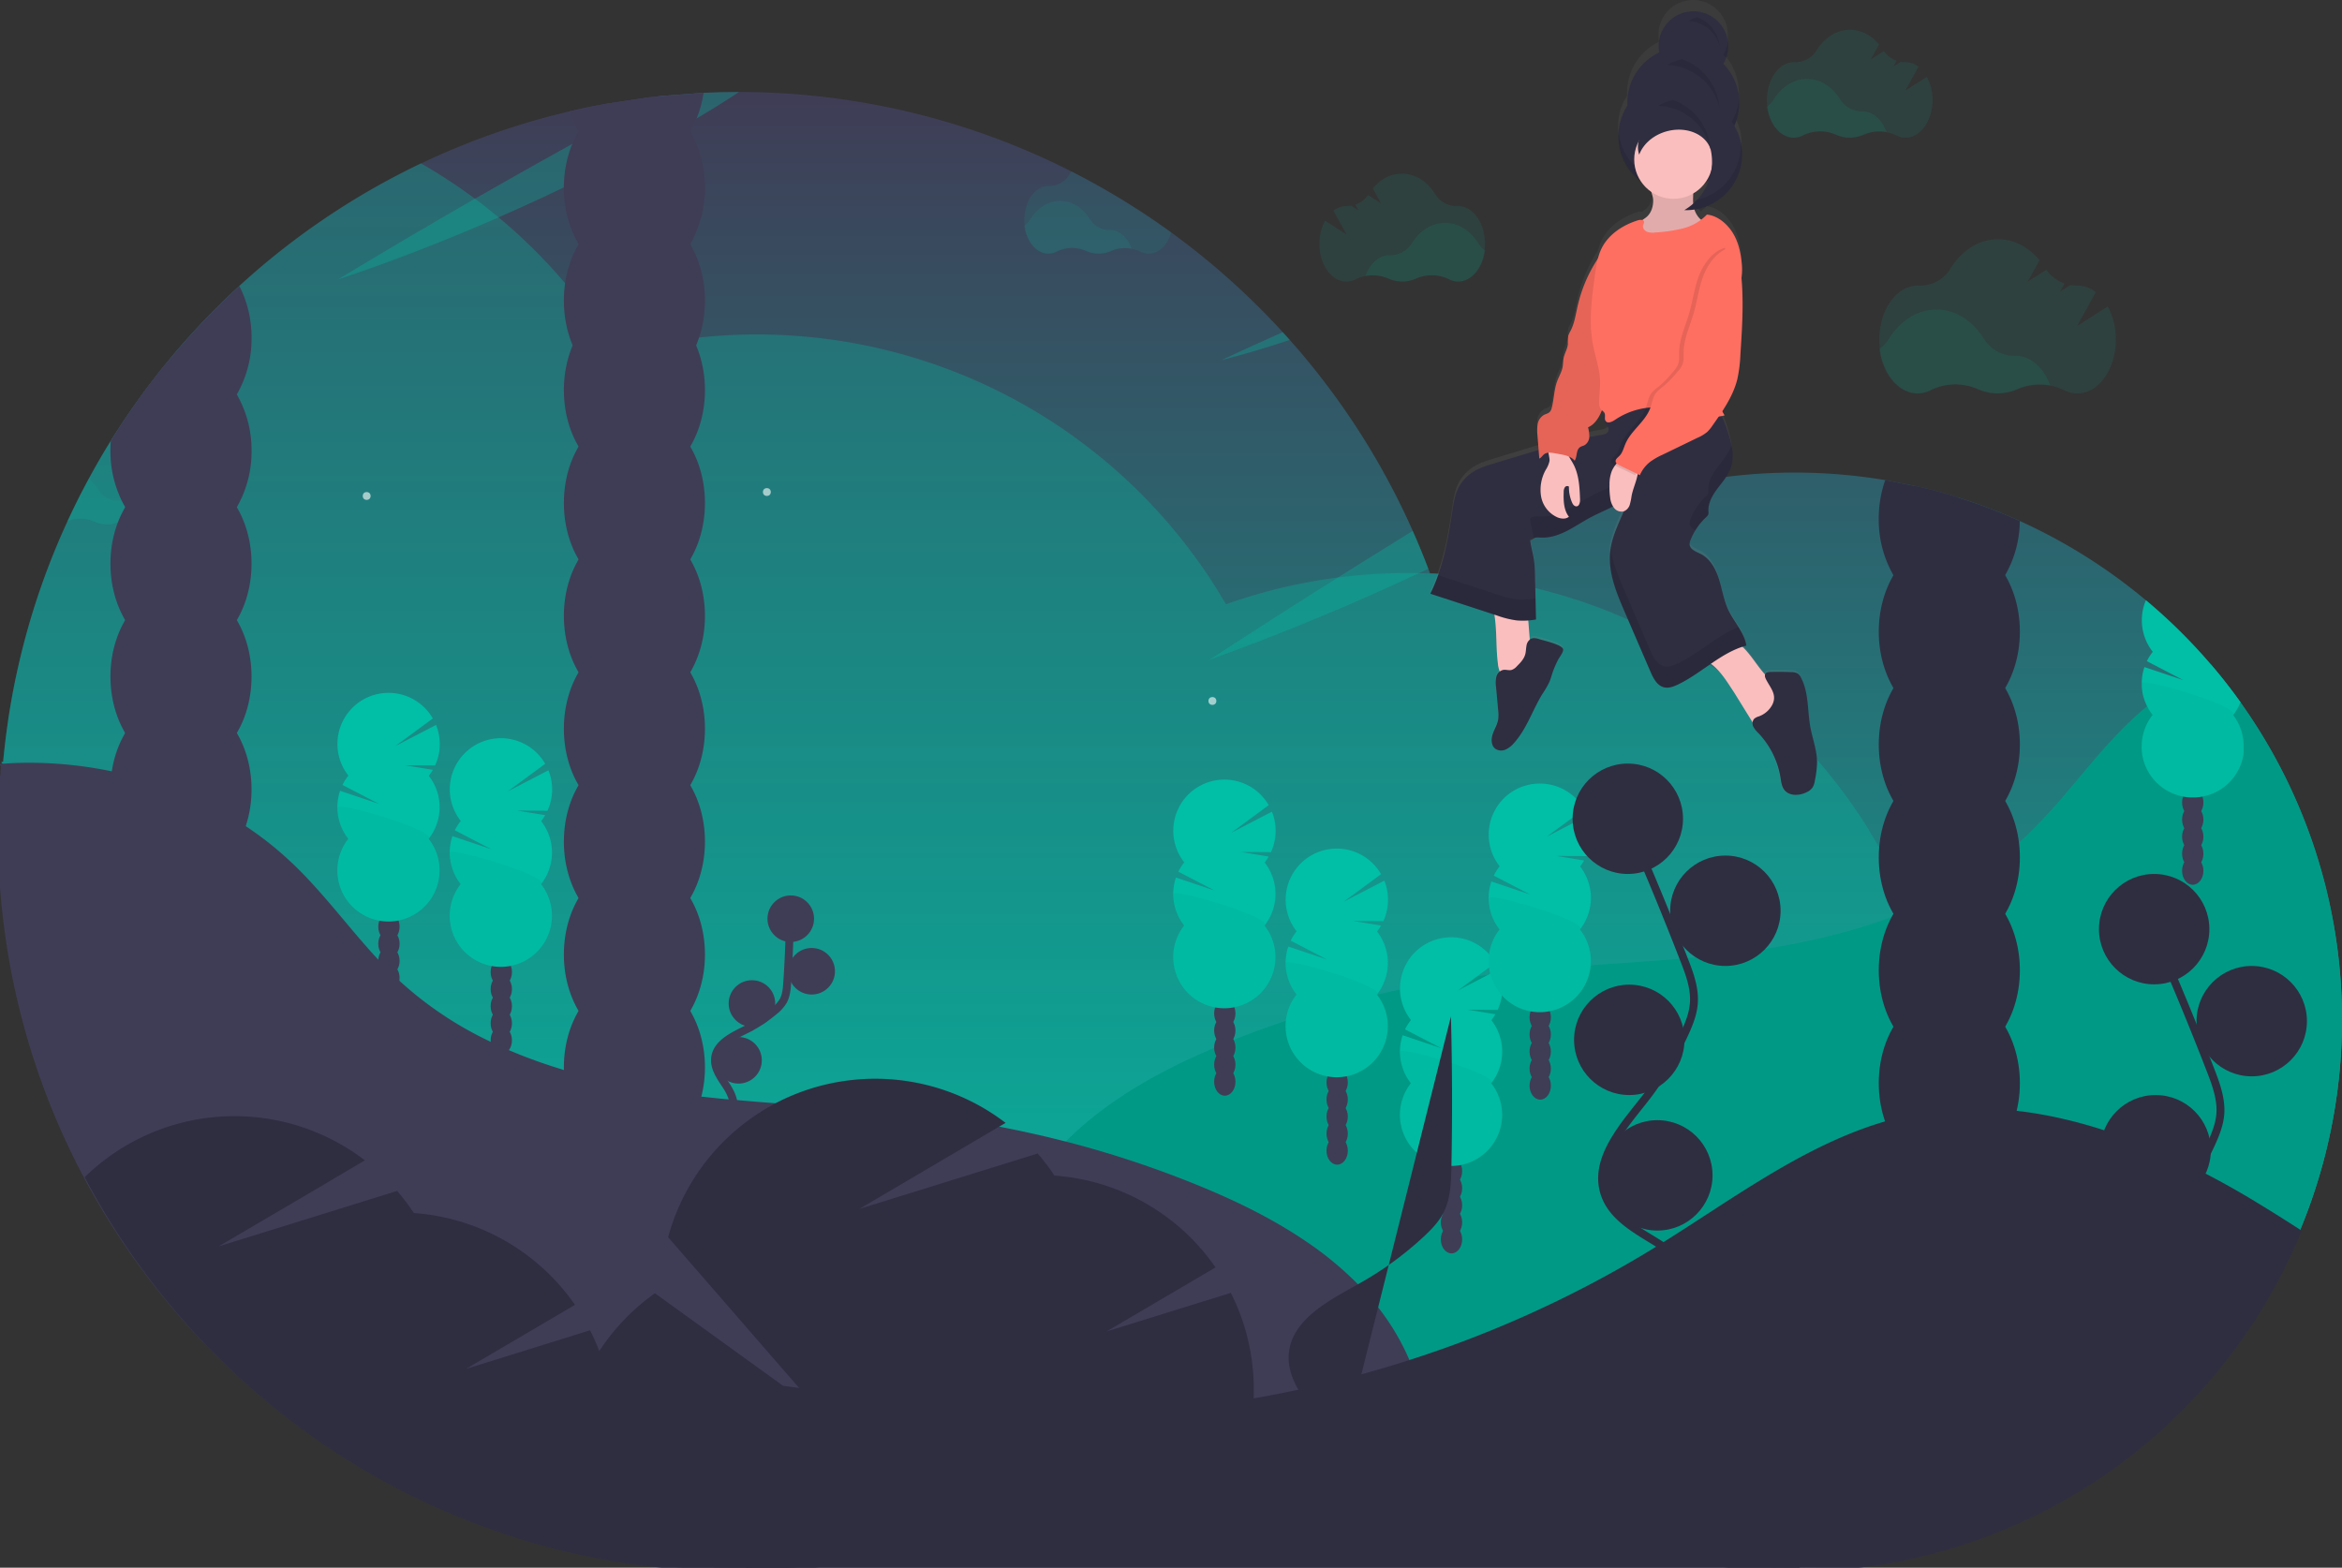 <svg width="1188" height="795.33" xmlns="http://www.w3.org/2000/svg" data-name="Layer 1">
 <rect width="100%" height="100%" fill="#333333" stroke="none"/>
 <defs>
  <linearGradient id="b951b20a-1330-40a2-8498-70064fea6747" x1="0.5" y1="1" x2="0.5" y2="0">
   <stop offset="0" stop-color="#00bfa6"/>
   <stop offset="1" stop-color="#3f3d56"/>
  </linearGradient>
  <linearGradient id="a09f8209-a7b7-4999-9a81-8afbf160c3ae" x1="0.5" y1="1" x2="0.5" y2="0">
   <stop offset="0" stop-color="gray" stop-opacity="0.25"/>
   <stop offset="0.54" stop-color="gray" stop-opacity="0.12"/>
   <stop offset="1" stop-color="gray" stop-opacity="0.1"/>
  </linearGradient>
 </defs>
 <title>dreamer</title>
 <g>
  <title>Layer 1</title>
  <path d="m1136.29,356.1q-7,-9.82 -14.87,-19a278.6,278.6 0 0 0 -96.83,-72.77a273.46,273.46 0 0 0 -31.27,-11.93q-11.1,-3.48 -22.58,-6l-14.44,-2.83a278.45,278.45 0 0 0 -209.12,49q-10.77,-1.31 -21.8,-1.75c-0.28,-0.77 -0.57,-1.54 -0.87,-2.32q-3.68,-9.74 -7.89,-19.2a374.37,374.37 0 0 0 -62.4,-96.88c-1.18,-1.32 -2.36,-2.64 -3.56,-3.94a378,378 0 0 0 -56.56,-50.57a373.18,373.18 0 0 0 -219.24,-71.24l-0.53,0q-8.76,0 -17.41,0.41l-22.27,1.68c-1.83,0.19 -3.66,0.39 -5.48,0.62l0,0l-22.51,3.4q-8.94,1.62 -17.73,3.69a375.19,375.19 0 0 0 -203.13,126.05q-9.48,11.43 -18,23.63c-2.71,3.86 -5.35,7.75 -7.9,11.71c-1.23,1.9 -2.44,3.8 -3.64,5.72q-5.94,9.51 -11.26,19.39q-5.67,10.47 -10.68,21.32a1.42,1.42 0 0 0 -0.08,0.18a370.54,370.54 0 0 0 -24.73,72.49l0,0q-2.27,9.84 -4,19.86q-0.68,3.84 -1.26,7.7l-0.12,0.86c-1,7 -1.89,14 -2.54,21.13l-0.87,0.08c0.07,0.21 0.14,0.42 0.19,0.64a6.45,6.45 0 0 0 0.58,0.31c-0.08,0.91 -0.15,1.82 -0.22,2.72a8.61,8.61 0 0 1 -0.19,2.41q-1.08,14 -1.08,28.34a372.42,372.42 0 0 0 42.54,173.46l0.39,0.74a375.84,375.84 0 0 0 119.64,134.46a372,372 0 0 0 132.13,57.17l8.27,1.69q17.14,3.32 34.83,5q18,1.74 36.53,1.75a376.28,376.28 0 0 0 51.33,-3.5l440.39,0l3.58,0.55a277.83,277.83 0 0 0 266.66,-436.28l0,0.05z" fill="url(#b951b20a-1330-40a2-8498-70064fea6747)" id="svg_1"/>
  <path d="m989,560.95l0,0c-0.05,-3.27 -0.16,-6.5 -0.34,-9.74q-0.32,-6.1 -0.89,-12.15a274.18,274.18 0 0 0 -5.43,-34c-0.11,-0.5 -0.23,-1 -0.35,-1.51q-3,-12.95 -7.17,-25.43q-2.82,-8.38 -6.15,-16.45l0,0q-1.18,-2.91 -2.44,-5.75a271.5,271.5 0 0 0 -13,-26l0,0l-0.63,-1.1c-1.45,-2.52 -3,-5 -4.48,-7.51l0,0l-0.61,-1c-0.29,-0.47 -0.58,-0.87 -0.83,-1.32l0,-0.06q-2.94,-4.67 -6.06,-9.19a276.24,276.24 0 0 0 -21.3,-27.1l0,0a277.85,277.85 0 0 0 -37.09,-34.58s0,0 0,0c-3.33,-2.55 -6.7,-5.05 -10.15,-7.47c0,0 0,0 0,0a273.4,273.4 0 0 0 -124.78,-47.88q-10.77,-1.31 -21.8,-1.75c-1.81,-0.08 -3.62,-0.13 -5.43,-0.16c-2,-0.06 -4,-0.07 -6,-0.07a278.73,278.73 0 0 0 -35.12,2.22a274.07,274.07 0 0 0 -57.06,13.62a275.22,275.22 0 0 0 -237.89,-136.9a271.16,271.16 0 0 0 -29.36,1.57c-1.08,0.09 -2.16,0.22 -3.24,0.35a273.83,273.83 0 0 0 -39.17,7.55c-3.82,-6.28 -7.89,-12.43 -12.2,-18.38s-8.69,-11.59 -13.37,-17.09q-6,-7 -12.38,-13.62a5.55,5.55 0 0 0 -0.42,-0.42a273.79,273.79 0 0 0 -20.94,-19.36c-3.9,-3.26 -7.89,-6.42 -12,-9.44q-7.71,-5.76 -15.83,-10.94q-5.7,-3.66 -11.58,-7a376.23,376.23 0 0 0 -127.71,99.63q-9.48,11.43 -18,23.63c-2.71,3.86 -5.35,7.75 -7.9,11.71c-1.23,1.9 -2.44,3.8 -3.64,5.72q-5.94,9.51 -11.26,19.39q-5.67,10.47 -10.68,21.32a1.42,1.42 0 0 0 -0.08,0.18a370.54,370.54 0 0 0 -24.73,72.49l0,0q-2.27,9.84 -4,19.86q-0.68,3.84 -1.26,7.7l-0.12,0.86c-1,7 -1.89,14 -2.54,21.13l-0.87,0.08c0.07,0.21 0.14,0.42 0.19,0.64a6.45,6.45 0 0 0 0.58,0.31c-0.08,0.91 -0.15,1.82 -0.22,2.72a8.61,8.61 0 0 1 -0.19,2.41q-1.08,14 -1.08,28.34a372.42,372.42 0 0 0 42.54,173.46c0.33,0.05 0.67,0.1 1,0.13l0,0a276.23,276.23 0 0 0 105.21,-7.46q4.68,7.72 9.86,15.1q3.83,5.48 7.92,10.74a276.34,276.34 0 0 0 83.15,71.69c1.41,0.8 2.84,1.57 4.27,2.34a270.73,270.73 0 0 0 40.05,17.54q8,2.79 16.31,5.09c0.31,0.08 0.62,0.18 0.93,0.25a272.89,272.89 0 0 0 53.13,9q9.72,0.71 19.62,0.71a278,278 0 0 0 44.34,-3.56a271.65,271.65 0 0 0 27.18,-5.87l0,0q10.5,-2.81 20.65,-6.43q2.85,4.89 5.89,9.64a271.45,271.45 0 0 0 22.95,30.96q6.29,7.38 13.11,14.29a276,276 0 0 0 39.45,33.2l308.49,0l3.58,0.55a277.57,277.57 0 0 0 40.27,-33.71a274.3,274.3 0 0 0 75.1,-146.31q1.37,-8 2.27,-16.06a277.48,277.48 0 0 0 1.73,-30.63c0,-1.6 0,-3.16 0,-4.72z" fill="#00bfa6" opacity="0.3" id="svg_2"/>
  <path d="m1188,517.54a278.29,278.29 0 0 1 -139.71,241.13l-541.46,0q-1,-7.15 -1.81,-14.29c-0.43,-3.56 -0.83,-7.11 -1.21,-10.67c-0.66,-6.18 -1.24,-12.41 -1.69,-18.69c-2.4,-33.62 -1,-68 12.4,-98.09a118.7,118.7 0 0 1 5.68,-11.26a124.72,124.72 0 0 1 10.45,-15.37a139.73,139.73 0 0 1 11,-12.23a166.74,166.74 0 0 1 16.71,-14.4c2.81,-2.13 5.7,-4.2 8.64,-6.19l0.54,-0.36c15.07,-10.14 31.65,-18.44 48.35,-25.52l3.46,-1.44l0.9,-0.37c1.63,-0.68 3.26,-1.33 4.89,-2l0.65,-0.26q13.21,-5.26 26.61,-9.76q22.76,-7.67 46.17,-13.19q5.82,-1.38 11.68,-2.61q5.67,-1.21 11.37,-2.28q12.61,-2.4 25.32,-4.16c0.88,-0.12 1.75,-0.24 2.63,-0.34l5.54,-0.73l1,-0.12c1.59,-0.2 3.19,-0.38 4.79,-0.56c6.53,-0.75 13.07,-1.39 19.61,-2c0,0 0,0 0,0c0.26,0 0.51,0 0.76,-0.09l0.06,0q10.39,-0.88 20.8,-1.64l4.86,-0.36l4,-0.28q11.88,-0.84 23.76,-1.68c6.42,-0.49 12.83,-1 19.24,-1.57c1.09,-0.09 2.17,-0.18 3.26,-0.29l2.21,-0.21a4.07,4.07 0 0 0 0.6,-0.06l0.28,0l3.71,-0.37a1.66,1.66 0 0 1 0.22,0l0,0c1.07,-0.1 2.12,-0.21 3.18,-0.33c8.5,-0.88 17,-1.92 25.44,-3.19l2.58,-0.38a363.89,363.89 0 0 0 43.37,-9.38q4.88,-1.39 9.7,-2.94q5.53,-1.79 11,-3.8l1.54,-0.57c2.54,-1 5.06,-2 7.56,-3l0,0c3.64,-1.5 7.24,-3.11 10.78,-4.8l0.46,-0.21q6.32,-3 12.4,-6.44c1.88,-1.06 3.75,-2.16 5.59,-3.29a177.11,177.11 0 0 0 26.26,-19.32c0.62,-0.56 1.23,-1.11 1.83,-1.67l0.2,-0.18a273.09,273.09 0 0 0 22.42,-24c9.94,-11.68 19.56,-23.69 30.53,-34.38q4.8,-4.68 10,-9c4,-3.3 8.08,-6.41 12.32,-9.33l0.63,-0.44a181.25,181.25 0 0 1 19.36,-11.57q7.85,9.17 14.87,19a276.44,276.44 0 0 1 51.71,161.53z" fill="#00bfa6" id="svg_3"/>
  <path d="m1188,517.54a278.29,278.29 0 0 1 -139.71,241.13l-541.46,0q-1,-7.15 -1.81,-14.29c-0.43,-3.56 -0.83,-7.11 -1.21,-10.67c-0.66,-6.18 -1.24,-12.41 -1.69,-18.69c-2.4,-33.62 -1,-68 12.4,-98.09a118.7,118.7 0 0 1 5.68,-11.26a124.72,124.72 0 0 1 10.45,-15.37a139.73,139.73 0 0 1 11,-12.23a166.74,166.74 0 0 1 16.71,-14.4c2.81,-2.13 5.7,-4.2 8.64,-6.19l0.54,-0.36c15.07,-10.14 31.65,-18.44 48.35,-25.52l3.46,-1.44l0.9,-0.37c1.63,-0.68 3.26,-1.33 4.89,-2l0.65,-0.26q13.21,-5.26 26.61,-9.76q22.76,-7.67 46.17,-13.19q5.82,-1.38 11.68,-2.61q5.67,-1.21 11.37,-2.28q12.61,-2.4 25.32,-4.16c0.88,-0.12 1.75,-0.24 2.63,-0.34l5.54,-0.73l1,-0.12c1.59,-0.2 3.19,-0.38 4.79,-0.56c6.53,-0.75 13.07,-1.39 19.61,-2c0,0 0,0 0,0c0.26,0 0.51,0 0.76,-0.09l0.06,0q10.39,-0.88 20.8,-1.64l4.86,-0.36l4,-0.28q11.88,-0.84 23.76,-1.68c6.42,-0.49 12.83,-1 19.24,-1.57c1.09,-0.09 2.17,-0.18 3.26,-0.29l2.21,-0.21a4.07,4.07 0 0 0 0.6,-0.06l0.28,0l3.71,-0.37a1.66,1.66 0 0 1 0.22,0l0,0c1.07,-0.1 2.12,-0.21 3.18,-0.33c8.5,-0.88 17,-1.92 25.44,-3.19l2.58,-0.38a363.89,363.89 0 0 0 43.37,-9.38q4.88,-1.39 9.7,-2.94q5.53,-1.79 11,-3.8l1.54,-0.57c2.54,-1 5.06,-2 7.56,-3l0,0c3.64,-1.5 7.24,-3.11 10.78,-4.8l0.46,-0.21q6.32,-3 12.4,-6.44c1.88,-1.06 3.75,-2.16 5.59,-3.29a177.11,177.11 0 0 0 26.26,-19.32c0.62,-0.56 1.23,-1.11 1.83,-1.67l0.2,-0.18a273.09,273.09 0 0 0 22.42,-24c9.94,-11.68 19.56,-23.69 30.53,-34.38q4.8,-4.68 10,-9c4,-3.3 8.08,-6.41 12.32,-9.33l0.63,-0.44a181.25,181.25 0 0 1 19.36,-11.57q7.85,9.17 14.87,19a276.44,276.44 0 0 1 51.71,161.53z" opacity="0.2" id="svg_4"/>
  <ellipse cx="197.29" cy="504.78" rx="5.41" ry="7.09" fill="#3f3d56" id="svg_5"/>
  <ellipse cx="197.29" cy="496.12" rx="5.41" ry="7.09" fill="#3f3d56" id="svg_6"/>
  <ellipse cx="197.29" cy="487.46" rx="5.41" ry="7.09" fill="#3f3d56" id="svg_7"/>
  <ellipse cx="197.29" cy="478.8" rx="5.41" ry="7.09" fill="#3f3d56" id="svg_8"/>
  <ellipse cx="197.29" cy="470.14" rx="5.41" ry="7.09" fill="#3f3d56" id="svg_9"/>
  <ellipse cx="197.29" cy="461.48" rx="5.41" ry="7.09" fill="#3f3d56" id="svg_10"/>
  <ellipse cx="197.29" cy="452.82" rx="5.41" ry="7.09" fill="#3f3d56" id="svg_11"/>
  <path d="m217.55,393.55a26.3,26.3 0 0 0 2,-3l-14.22,-2.33l15.38,0.11a26,26 0 0 0 0.49,-20.54l-20.64,10.7l19,-14a25.93,25.93 0 1 0 -42.83,29a25.91,25.91 0 0 0 -3,4.73l18.47,9.59l-19.69,-6.61a25.93,25.93 0 0 0 4.18,24.35a25.93,25.93 0 1 0 40.76,0a25.92,25.92 0 0 0 0,-32.06l0.1,0.06z" fill="#00bfa6" id="svg_12"/>
  <path d="m171.24,409.58a25.85,25.85 0 0 0 5.55,16a25.93,25.93 0 1 0 40.76,0c3.45,-4.38 -46.31,-18.91 -46.31,-16z" opacity="0.03" id="svg_13"/>
  <ellipse cx="254.29" cy="527.78" rx="5.41" ry="7.09" fill="#3f3d56" id="svg_14"/>
  <ellipse cx="254.29" cy="519.12" rx="5.41" ry="7.09" fill="#3f3d56" id="svg_15"/>
  <ellipse cx="254.29" cy="510.46" rx="5.41" ry="7.09" fill="#3f3d56" id="svg_16"/>
  <ellipse cx="254.29" cy="501.8" rx="5.41" ry="7.09" fill="#3f3d56" id="svg_17"/>
  <ellipse cx="254.29" cy="493.14" rx="5.41" ry="7.09" fill="#3f3d56" id="svg_18"/>
  <ellipse cx="254.29" cy="484.48" rx="5.41" ry="7.09" fill="#3f3d56" id="svg_19"/>
  <ellipse cx="254.29" cy="475.82" rx="5.41" ry="7.09" fill="#3f3d56" id="svg_20"/>
  <path d="m274.55,416.55a26.3,26.3 0 0 0 2,-3l-14.22,-2.33l15.38,0.11a26,26 0 0 0 0.49,-20.54l-20.64,10.7l19,-14a25.93,25.93 0 1 0 -42.83,29a25.91,25.91 0 0 0 -3,4.73l18.47,9.59l-19.69,-6.61a25.93,25.93 0 0 0 4.18,24.35a25.93,25.93 0 1 0 40.76,0a25.92,25.92 0 0 0 0,-32.06l0.1,0.06z" fill="#00bfa6" id="svg_21"/>
  <path d="m228.24,432.58a25.85,25.85 0 0 0 5.55,16a25.93,25.93 0 1 0 40.76,0c3.45,-4.38 -46.31,-18.91 -46.31,-16z" opacity="0.03" id="svg_22"/>
  <ellipse cx="621.29" cy="548.78" rx="5.41" ry="7.09" fill="#3f3d56" id="svg_23"/>
  <ellipse cx="621.29" cy="540.12" rx="5.41" ry="7.09" fill="#3f3d56" id="svg_24"/>
  <ellipse cx="621.29" cy="531.46" rx="5.41" ry="7.09" fill="#3f3d56" id="svg_25"/>
  <ellipse cx="621.29" cy="522.8" rx="5.41" ry="7.09" fill="#3f3d56" id="svg_26"/>
  <ellipse cx="621.29" cy="514.14" rx="5.41" ry="7.09" fill="#3f3d56" id="svg_27"/>
  <ellipse cx="621.29" cy="505.48" rx="5.41" ry="7.09" fill="#3f3d56" id="svg_28"/>
  <ellipse cx="621.29" cy="496.82" rx="5.41" ry="7.09" fill="#3f3d56" id="svg_29"/>
  <path d="m641.55,437.55a26.3,26.3 0 0 0 2,-3l-14.22,-2.33l15.38,0.11a26,26 0 0 0 0.49,-20.54l-20.64,10.7l19,-14a25.93,25.93 0 1 0 -42.83,29a25.91,25.91 0 0 0 -3,4.73l18.47,9.59l-19.69,-6.61a25.93,25.93 0 0 0 4.18,24.35a25.93,25.93 0 1 0 40.76,0a25.92,25.92 0 0 0 0,-32.06l0.1,0.06z" fill="#00bfa6" id="svg_30"/>
  <path d="m595.24,453.58a25.85,25.85 0 0 0 5.55,16a25.93,25.93 0 1 0 40.76,0c3.45,-4.38 -46.31,-18.91 -46.31,-16z" opacity="0.03" id="svg_31"/>
  <ellipse cx="678.29" cy="583.78" rx="5.41" ry="7.09" fill="#3f3d56" id="svg_32"/>
  <ellipse cx="678.29" cy="575.12" rx="5.41" ry="7.09" fill="#3f3d56" id="svg_33"/>
  <ellipse cx="678.29" cy="566.46" rx="5.41" ry="7.09" fill="#3f3d56" id="svg_34"/>
  <ellipse cx="678.29" cy="557.8" rx="5.41" ry="7.09" fill="#3f3d56" id="svg_35"/>
  <ellipse cx="678.29" cy="549.14" rx="5.41" ry="7.09" fill="#3f3d56" id="svg_36"/>
  <ellipse cx="678.29" cy="540.48" rx="5.41" ry="7.09" fill="#3f3d56" id="svg_37"/>
  <ellipse cx="678.29" cy="531.82" rx="5.41" ry="7.09" fill="#3f3d56" id="svg_38"/>
  <path d="m698.55,472.55a26.3,26.3 0 0 0 2,-3l-14.22,-2.33l15.38,0.11a26,26 0 0 0 0.49,-20.54l-20.64,10.7l19,-14a25.93,25.93 0 1 0 -42.83,29a25.91,25.91 0 0 0 -3,4.73l18.47,9.59l-19.69,-6.61a25.93,25.93 0 0 0 4.18,24.35a25.93,25.93 0 1 0 40.76,0a25.92,25.92 0 0 0 0,-32.06l0.1,0.06z" fill="#00bfa6" id="svg_39"/>
  <path d="m652.24,488.58a25.85,25.85 0 0 0 5.55,16a25.93,25.93 0 1 0 40.76,0c3.45,-4.38 -46.31,-18.91 -46.31,-16z" opacity="0.03" id="svg_40"/>
  <ellipse cx="736.29" cy="628.78" rx="5.41" ry="7.09" fill="#3f3d56" id="svg_41"/>
  <ellipse cx="736.29" cy="620.12" rx="5.41" ry="7.09" fill="#3f3d56" id="svg_42"/>
  <ellipse cx="736.29" cy="611.46" rx="5.41" ry="7.09" fill="#3f3d56" id="svg_43"/>
  <ellipse cx="736.29" cy="602.8" rx="5.41" ry="7.09" fill="#3f3d56" id="svg_44"/>
  <ellipse cx="736.29" cy="594.14" rx="5.41" ry="7.09" fill="#3f3d56" id="svg_45"/>
  <ellipse cx="736.29" cy="585.48" rx="5.41" ry="7.09" fill="#3f3d56" id="svg_46"/>
  <ellipse cx="736.29" cy="576.82" rx="5.41" ry="7.09" fill="#3f3d56" id="svg_47"/>
  <path d="m756.55,517.55a26.3,26.3 0 0 0 2,-3l-14.22,-2.33l15.38,0.11a26,26 0 0 0 0.49,-20.54l-20.64,10.7l19,-14a25.93,25.93 0 1 0 -42.83,29a25.91,25.91 0 0 0 -3,4.73l18.47,9.59l-19.69,-6.61a25.93,25.93 0 0 0 4.18,24.35a25.93,25.93 0 1 0 40.76,0a25.92,25.92 0 0 0 0,-32.06l0.1,0.06z" fill="#00bfa6" id="svg_48"/>
  <path d="m710.24,533.58a25.85,25.85 0 0 0 5.55,16a25.93,25.93 0 1 0 40.76,0c3.45,-4.38 -46.31,-18.91 -46.31,-16z" opacity="0.03" id="svg_49"/>
  <ellipse cx="781.29" cy="550.78" rx="5.41" ry="7.09" fill="#3f3d56" id="svg_50"/>
  <ellipse cx="781.29" cy="542.12" rx="5.41" ry="7.09" fill="#3f3d56" id="svg_51"/>
  <ellipse cx="781.29" cy="533.46" rx="5.41" ry="7.09" fill="#3f3d56" id="svg_52"/>
  <ellipse cx="781.29" cy="524.8" rx="5.41" ry="7.09" fill="#3f3d56" id="svg_53"/>
  <ellipse cx="781.29" cy="516.14" rx="5.41" ry="7.09" fill="#3f3d56" id="svg_54"/>
  <ellipse cx="781.29" cy="507.48" rx="5.41" ry="7.09" fill="#3f3d56" id="svg_55"/>
  <ellipse cx="781.29" cy="498.82" rx="5.41" ry="7.09" fill="#3f3d56" id="svg_56"/>
  <path d="m801.55,439.55a26.3,26.3 0 0 0 2,-3l-14.22,-2.33l15.38,0.11a26,26 0 0 0 0.49,-20.54l-20.64,10.7l19,-14a25.93,25.93 0 1 0 -42.83,29a25.91,25.91 0 0 0 -3,4.73l18.47,9.59l-19.69,-6.61a25.93,25.93 0 0 0 4.18,24.35a25.93,25.93 0 1 0 40.76,0a25.92,25.92 0 0 0 0,-32.06l0.1,0.06z" fill="#00bfa6" id="svg_57"/>
  <path d="m755.24,455.58a25.85,25.85 0 0 0 5.55,16a25.93,25.93 0 1 0 40.76,0c3.45,-4.38 -46.31,-18.91 -46.31,-16z" opacity="0.03" id="svg_58"/>
  <ellipse cx="1112.29" cy="441.78" rx="5.41" ry="7.09" fill="#3f3d56" id="svg_59"/>
  <ellipse cx="1112.29" cy="433.12" rx="5.41" ry="7.09" fill="#3f3d56" id="svg_60"/>
  <ellipse cx="1112.29" cy="424.46" rx="5.41" ry="7.09" fill="#3f3d56" id="svg_61"/>
  <ellipse cx="1112.29" cy="415.8" rx="5.41" ry="7.09" fill="#3f3d56" id="svg_62"/>
  <ellipse cx="1112.29" cy="407.14" rx="5.41" ry="7.09" fill="#3f3d56" id="svg_63"/>
  <ellipse cx="1112.29" cy="398.48" rx="5.41" ry="7.09" fill="#3f3d56" id="svg_64"/>
  <ellipse cx="1112.29" cy="389.82" rx="5.41" ry="7.09" fill="#3f3d56" id="svg_65"/>
  <path d="m1138.1,378.67c0,0.39 0,0.8 0,1.18s0,0.51 0,0.76s0,0.38 0,0.57s0,0.31 0,0.46s-0.07,0.55 -0.11,0.83c0,0.11 0,0.22 0,0.34c0,0.3 -0.1,0.57 -0.16,0.86a4.91,4.91 0 0 1 -0.1,0.5c-0.07,0.37 -0.16,0.72 -0.26,1.08s-0.19,0.73 -0.3,1.07a21.41,21.41 0 0 1 -0.89,2.44c-0.16,0.4 -0.33,0.78 -0.52,1.16s-0.34,0.69 -0.52,1s-0.29,0.54 -0.44,0.8s-0.3,0.5 -0.47,0.75s-0.12,0.2 -0.19,0.31s-0.28,0.43 -0.42,0.63s-0.09,0.13 -0.15,0.2c-0.17,0.26 -0.36,0.52 -0.56,0.77a26.1,26.1 0 0 1 -3.31,3.59c-0.26,0.24 -0.52,0.46 -0.79,0.68l-0.09,0.07l-0.71,0.57l-0.38,0.27c-0.23,0.18 -0.48,0.35 -0.72,0.51a24.37,24.37 0 0 1 -3.58,2.05a8.94,8.94 0 0 1 -1,0.43c-0.32,0.14 -0.64,0.27 -1,0.38s-0.41,0.17 -0.62,0.23l-0.36,0.13l-1,0.28l-1,0.27a2.57,2.57 0 0 1 -0.38,0.08l-0.85,0.18c-0.62,0.13 -1.24,0.24 -1.87,0.31l-0.1,0c-0.22,0 -0.45,0.06 -0.67,0.07a6.83,6.83 0 0 1 -0.78,0.06l-0.51,0c-0.35,0 -0.71,0 -1.07,0s-0.7,0 -1,0l-0.39,0a6.48,6.48 0 0 1 -0.77,-0.06a4.62,4.62 0 0 1 -0.64,-0.06l0,0c-0.65,-0.07 -1.29,-0.15 -1.92,-0.28c-0.34,-0.06 -0.67,-0.14 -1,-0.22a0.59,0.59 0 0 1 -0.22,-0.05a26.17,26.17 0 0 1 -4.1,-1.33a22.52,22.52 0 0 1 -2.1,-1c-0.32,-0.17 -0.65,-0.35 -1,-0.54l-0.7,-0.43c-0.46,-0.28 -0.91,-0.59 -1.35,-0.91c-0.18,-0.13 -0.36,-0.26 -0.54,-0.41a3.8,3.8 0 0 1 -0.38,-0.29c-0.19,-0.16 -0.38,-0.3 -0.57,-0.47a0.47,0.47 0 0 1 -0.15,-0.13c-0.25,-0.2 -0.49,-0.43 -0.73,-0.64a25.91,25.91 0 0 1 -2.29,-2.4c-0.24,-0.28 -0.47,-0.57 -0.69,-0.85s-0.32,-0.42 -0.46,-0.63s-0.24,-0.33 -0.35,-0.49s-0.31,-0.45 -0.46,-0.69s-0.37,-0.6 -0.55,-0.9c-0.36,-0.6 -0.69,-1.22 -1,-1.85c-0.14,-0.29 -0.27,-0.57 -0.39,-0.87c-0.23,-0.5 -0.44,-1 -0.63,-1.57c-0.14,-0.36 -0.26,-0.73 -0.37,-1.1s-0.24,-0.8 -0.34,-1.21a0.08,0.08 0 0 1 0,-0.05c-0.09,-0.36 -0.18,-0.73 -0.25,-1.08s-0.13,-0.62 -0.17,-0.93s-0.1,-0.56 -0.14,-0.84a1.5,1.5 0 0 1 0,-0.22c-0.06,-0.33 -0.09,-0.68 -0.12,-1s-0.07,-0.78 -0.08,-1.16s0,-0.79 0,-1.19a25.85,25.85 0 0 1 5.55,-16c-0.44,-0.56 -0.86,-1.13 -1.24,-1.72c-0.13,-0.19 -0.25,-0.37 -0.36,-0.56s-0.33,-0.54 -0.48,-0.81s-0.37,-0.64 -0.55,-1a0.41,0.41 0 0 1 -0.05,-0.09a22.28,22.28 0 0 1 -0.94,-2c-0.1,-0.24 -0.19,-0.47 -0.28,-0.7c-0.25,-0.67 -0.47,-1.34 -0.67,-2a23.08,23.08 0 0 1 -0.55,-2.39c-0.05,-0.24 -0.09,-0.49 -0.12,-0.73a0.11,0.11 0 0 1 0,-0.06c0,-0.24 -0.08,-0.47 -0.11,-0.71c-0.07,-0.57 -0.12,-1.16 -0.15,-1.75c0,-0.17 0,-0.33 0,-0.5c0,-0.32 0,-0.63 0,-0.94a26,26 0 0 1 1.37,-8.31l19.69,6.61l-18.47,-9.61a26.17,26.17 0 0 1 3,-4.72a26,26 0 0 1 -3.48,-26.2a279.07,279.07 0 0 1 33.11,32.75q7.85,9.17 14.87,19a25.55,25.55 0 0 1 -3.66,6.41l-0.08,0.1a25.79,25.79 0 0 1 5.33,15.91z" fill="#00bfa6" id="svg_66"/>
  <path d="m1086.24,346.58a25.85,25.85 0 0 0 5.55,16a25.93,25.93 0 1 0 40.76,0c3.45,-4.38 -46.31,-18.91 -46.31,-16z" opacity="0.03" id="svg_67"/>
  <path d="m654.22,172.46q-17.22,5.76 -34.82,10.31q15.61,-7.31 31.26,-14.25c1.2,1.3 2.34,2.62 3.56,3.94z" fill="#00bfa6" opacity="0.3" id="svg_68"/>
  <path d="m356.92,47.09q8.65,-0.42 17.41,-0.41l0.53,0c-7.12,4.69 -14.28,9.19 -21.49,13.41c-1.81,1 -3.62,2.1 -5.44,3.11q-2.06,1.17 -4.12,2.29q-16.24,8.85 -32.7,17.21q-12.5,6.34 -25.09,12.38q-16.45,7.88 -33.1,15.19c-26.92,11.79 -54.08,22.4 -81.52,31.51q34.75,-21 69.55,-41q24.65,-14.11 49.36,-27.8q2.69,-1.5 5.37,-3q18.06,-10 36.18,-19.74l2.79,-1.51l22.27,-1.64z" fill="#00bfa6" opacity="0.3" id="svg_69"/>
  <path d="m716.62,269.34q4.21,9.46 7.89,19.2c-1.52,0.73 -3,1.44 -4.56,2.16c-35.17,16.41 -70.72,31.21 -106.55,44.07q32.73,-21.33 65.48,-41.92q18.86,-11.87 37.74,-23.51z" fill="#00bfa6" opacity="0.3" id="svg_70"/>
  <path d="m727.83,759.67c-0.18,-24.58 -3.56,-48.81 -13.35,-70.74a118.7,118.7 0 0 0 -5.68,-11.26a124.6,124.6 0 0 0 -10.29,-15.16a133.22,133.22 0 0 0 -9.43,-10.71a171.54,171.54 0 0 0 -27.08,-22.34c-16.25,-11 -34.28,-19.86 -52.35,-27.32a518,518 0 0 0 -69,-23q-4.18,-1.06 -8.39,-2.08c-0.87,-0.22 -1.74,-0.42 -2.62,-0.63l-2.83,-0.65l0,0c-1.62,-0.38 -3.22,-0.73 -4.84,-1.09q-7.24,-1.59 -14.52,-3q-12.61,-2.4 -25.32,-4.16c-18.32,-2.52 -36.76,-4.09 -55.21,-5.44l-8.89,-0.64l0,0q-11.88,-0.84 -23.76,-1.68c-7.93,-0.6 -15.85,-1.23 -23.76,-2l-1.91,-0.1l-3.71,-0.37c-3.28,-0.34 -6.57,-0.68 -9.85,-1.06q-9.51,-1.08 -19,-2.49q-10.55,-1.57 -21.06,-3.7l-1.15,-0.24c-1.86,-0.38 -3.72,-0.79 -5.57,-1.2c-1.1,-0.24 -2.19,-0.49 -3.28,-0.75q-10.08,-2.37 -20,-5.36a260.19,260.19 0 0 1 -27.17,-9.87q-4.43,-1.89 -8.76,-4l-1.18,-0.59a185.54,185.54 0 0 1 -45.1,-30.31l-1.13,-1l-2.4,-2.3c-1.41,-1.37 -2.79,-2.78 -4.15,-4.19s-2.63,-2.75 -3.93,-4.15c-7.55,-8.17 -14.61,-16.83 -21.83,-25.34c-6.25,-7.35 -12.61,-14.58 -19.51,-21.32c-1.27,-1.24 -2.56,-2.44 -3.87,-3.63a169.64,169.64 0 0 0 -19.01,-15.13c-0.94,-0.65 -1.89,-1.28 -2.84,-1.9q-5.62,-3.72 -11.53,-7c-3.85,-2.14 -7.79,-4.14 -11.79,-6q-8,-3.72 -16.27,-6.69a204.16,204.16 0 0 0 -28.61,-7.93a206.59,206.59 0 0 0 -42.69,-4.18l0,0c-4.22,0.05 -8.44,0.22 -12.63,0.55l-0.87,0.08c0.07,0.21 0.14,0.42 0.19,0.64a6.45,6.45 0 0 0 0.58,0.31c-0.08,0.91 -0.15,1.82 -0.22,2.72a8.61,8.61 0 0 1 -0.18,2.4q-1.08,14 -1.08,28.34a372.42,372.42 0 0 0 42.54,173.46l0.39,0.74a375.84,375.84 0 0 0 119.64,134.46a372,372 0 0 0 132.13,57.17l8.27,1.69q17.14,3.32 34.83,5q18,1.74 36.53,1.75a376.28,376.28 0 0 0 51.33,-3.5l301.76,0c0.92,-10.96 1.49,-22.11 1.41,-33.11z" fill="#3f3d56" id="svg_71"/>
  <path d="m574.05,126.14a18.21,18.21 0 0 0 -10.55,1.15a15.54,15.54 0 0 1 -12.65,0a17.76,17.76 0 0 0 -14.89,0.29a9.3,9.3 0 0 1 -4.29,1.07c-6,0 -11.06,-6.08 -12.1,-14.1a11.45,11.45 0 0 0 3,-3.25c3.53,-5.7 9,-9.36 15.17,-9.36s11.57,3.61 15.11,9.25a11.63,11.63 0 0 0 10,5.51l0.15,0c4.86,-0.03 9,3.82 11.05,9.44z" fill="#00bfa6" opacity="0.1" id="svg_72"/>
  <path d="m594.1,117.95c-1.83,6.29 -6.25,10.74 -11.4,10.74a9.21,9.21 0 0 1 -4.24,-1.05a17.76,17.76 0 0 0 -14.76,-0.29a15.68,15.68 0 0 1 -6.3,1.34a15.48,15.48 0 0 1 -4.84,-0.79c-0.26,-0.07 -0.53,-0.18 -0.79,-0.27s-0.49,-0.19 -0.73,-0.3a0.49,0.49 0 0 0 -0.19,-0.07a7.52,7.52 0 0 0 -0.78,-0.32c-0.25,-0.1 -0.5,-0.18 -0.75,-0.27a17.68,17.68 0 0 0 -13.17,0.94a9.27,9.27 0 0 1 -4.28,1.08a8.39,8.39 0 0 1 -2.4,-0.35c-0.11,0 -0.21,-0.06 -0.32,-0.08s-0.24,-0.07 -0.36,-0.12c-4.65,-1.67 -8.23,-7.06 -9,-13.75a23.08,23.08 0 0 1 -0.18,-2.91c0,-9.51 5.5,-17.21 12.3,-17.21l0.33,0a11.35,11.35 0 0 0 10,-5.4a18,18 0 0 1 1.29,-1.86a374.17,374.17 0 0 1 50.57,30.94z" fill="#00bfa6" opacity="0.1" id="svg_73"/>
  <path d="m71.05,263.49a17.64,17.64 0 0 0 -3.49,-0.32a17.89,17.89 0 0 0 -7.06,1.5c-0.22,0.09 -0.44,0.19 -0.67,0.27a15.46,15.46 0 0 1 -5.62,1.06a15.74,15.74 0 0 1 -4.65,-0.71c-0.26,-0.09 -0.53,-0.18 -0.79,-0.29s-0.62,-0.23 -0.92,-0.37l-0.78,-0.32l-0.75,-0.26a17.86,17.86 0 0 0 -12,0.27q5,-10.86 10.68,-21.32a21.78,21.78 0 0 1 4.9,5.55a11.66,11.66 0 0 0 10,5.5l0.15,0a8.85,8.85 0 0 1 1.71,0.17a9.86,9.86 0 0 1 3,1.11s0,0 0,0a15.21,15.21 0 0 1 6.29,8.16z" fill="#00bfa6" opacity="0.1" id="svg_74"/>
  <path d="m92,248.83c0,9.5 -5.51,17.2 -12.3,17.2a9.21,9.21 0 0 1 -4.24,-1.05a16.76,16.76 0 0 0 -7.85,-1.74a18,18 0 0 0 -6.91,1.43c-0.31,0.13 -0.61,0.26 -0.93,0.37a15.38,15.38 0 0 1 -5.37,1a15.65,15.65 0 0 1 -4.26,-0.59l-0.58,-0.18c-0.26,-0.09 -0.53,-0.18 -0.79,-0.29a7.49,7.49 0 0 1 -0.77,-0.31l-0.19,-0.07c-0.26,-0.12 -0.51,-0.21 -0.78,-0.32l-0.75,-0.26l-0.69,-0.2a17.71,17.71 0 0 0 -11.42,0.65a1.42,1.42 0 0 1 0.08,-0.18q5,-10.86 10.68,-21.32q5.34,-9.87 11.26,-19.39c1.2,-1.92 2.41,-3.82 3.64,-5.72a18.8,18.8 0 0 1 7.79,5.71l-3.73,6.78l5.91,-3.75a11.69,11.69 0 0 0 5.79,4.39l-1.42,2.59l3.31,-2.11a11.31,11.31 0 0 0 2,0.16l0.16,0a9.64,9.64 0 0 1 5.9,2.1l-4,7.35l-1.88,3.43l8,-5.06l1.78,-1.13a9,9 0 0 1 0.45,0.88a22.07,22.07 0 0 1 2.11,9.63z" fill="#00bfa6" opacity="0.1" id="svg_75"/>
  <ellipse cx="988.81" cy="549.5" rx="35.79" ry="46.85" fill="#2f2e41" id="svg_76"/>
  <ellipse cx="988.81" cy="492.23" rx="35.79" ry="46.85" fill="#2f2e41" id="svg_77"/>
  <ellipse cx="988.81" cy="434.97" rx="35.79" ry="46.85" fill="#2f2e41" id="svg_78"/>
  <ellipse cx="988.81" cy="377.71" rx="35.79" ry="46.85" fill="#2f2e41" id="svg_79"/>
  <ellipse cx="988.81" cy="320.44" rx="35.79" ry="46.85" fill="#2f2e41" id="svg_80"/>
  <path d="m956.3,243.57a58.94,58.94 0 0 0 -3.3,19.62a56.47,56.47 0 0 0 7.46,28.63c6.54,11.08 16.8,18.22 28.33,18.22s21.78,-7.14 28.33,-18.22a56.29,56.29 0 0 0 7.45,-27.49a273.41,273.41 0 0 0 -31.27,-11.92q-11.1,-3.48 -22.58,-6l-14.42,-2.84z" fill="#2f2e41" id="svg_81"/>
  <path d="m970.74,246.38q11.47,2.54 22.58,6a28.1,28.1 0 0 1 -4.51,0.37a29.5,29.5 0 0 1 -18.07,-6.37z" fill="#2f2e41" id="svg_82"/>
  <ellipse cx="321.81" cy="541.5" rx="35.79" ry="46.85" fill="#3f3d56" id="svg_83"/>
  <ellipse cx="321.81" cy="484.23" rx="35.79" ry="46.85" fill="#3f3d56" id="svg_84"/>
  <ellipse cx="321.81" cy="426.97" rx="35.79" ry="46.85" fill="#3f3d56" id="svg_85"/>
  <ellipse cx="321.81" cy="369.71" rx="35.79" ry="46.85" fill="#3f3d56" id="svg_86"/>
  <ellipse cx="321.81" cy="312.44" rx="35.79" ry="46.85" fill="#3f3d56" id="svg_87"/>
  <ellipse cx="321.81" cy="255.18" rx="35.79" ry="46.85" fill="#3f3d56" id="svg_88"/>
  <ellipse cx="321.81" cy="197.92" rx="35.79" ry="46.85" fill="#3f3d56" id="svg_89"/>
  <ellipse cx="321.81" cy="152.5" rx="35.79" ry="46.85" fill="#3f3d56" id="svg_90"/>
  <path d="m306.65,52.79a39.72,39.72 0 0 0 -13.17,13.82a48.46,48.46 0 0 0 -3.17,6.37a58.37,58.37 0 0 0 -4.29,22.1l0,0.16a56.47,56.47 0 0 0 7.46,28.63c6.54,11.08 16.8,18.22 28.33,18.22s21.78,-7.14 28.33,-18.22a58.67,58.67 0 0 0 0,-57.26c-0.7,-1.18 -1.44,-2.32 -2.21,-3.41a35.93,35.93 0 0 0 -16.07,-12.93a25.66,25.66 0 0 0 -2.69,-0.89l0,0l-22.52,3.41z" fill="#3f3d56" id="svg_91"/>
  <path d="m329.16,49.38l0,0q2.73,-0.33 5.48,-0.62l22.27,-1.67a56.16,56.16 0 0 1 -3.55,13a50.7,50.7 0 0 1 -3.23,6.52c-6.55,11.08 -16.8,18.22 -28.33,18.22a28,28 0 0 1 -10.7,-2.13a36.23,36.23 0 0 1 -15.43,-12.69c-0.77,-1.09 -1.51,-2.22 -2.2,-3.4a51,51 0 0 1 -4.56,-10.13q8.79,-2.07 17.73,-3.69l22.52,-3.41z" fill="#3f3d56" id="svg_92"/>
  <ellipse cx="91.81" cy="400.5" rx="35.79" ry="46.85" fill="#3f3d56" id="svg_93"/>
  <ellipse cx="91.81" cy="343.23" rx="35.79" ry="46.85" fill="#3f3d56" id="svg_94"/>
  <ellipse cx="91.81" cy="285.97" rx="35.79" ry="46.85" fill="#3f3d56" id="svg_95"/>
  <path d="m127.6,228.67a56.5,56.5 0 0 1 -7.46,28.63c-6.55,11.08 -16.8,18.23 -28.33,18.23c-9.33,0 -17.82,-4.68 -24.2,-12.33l0,-0.07a43.53,43.53 0 0 1 -4.08,-5.83c-0.61,-1 -1.18,-2.07 -1.72,-3.15a57.65,57.65 0 0 1 -5.81,-25.48q0,-2.6 0.21,-5.13c1.2,-1.92 2.41,-3.82 3.64,-5.72c2.55,-4 5.19,-7.85 7.9,-11.71q8.53,-12.18 18,-23.63a27.27,27.27 0 0 1 6,-0.67c11.53,0 21.78,7.14 28.33,18.23a56.53,56.53 0 0 1 7.52,28.63z" fill="#3f3d56" id="svg_96"/>
  <path d="m127.6,171.45a56.58,56.58 0 0 1 -7.46,28.63c-6.55,11.08 -16.81,18.21 -28.33,18.21c-9.26,0 -17.69,-4.59 -24,-12.14q8.53,-12.18 18,-23.63a371.69,371.69 0 0 1 35.6,-37.45a57.3,57.3 0 0 1 6.19,26.38z" fill="#3f3d56" id="svg_97"/>
  <path d="m303,790.54q17.14,3.32 34.83,5q18,1.76 36.53,1.76a376.28,376.28 0 0 0 51.33,-3.51l440.36,0c1.19,0.19 2.38,0.38 3.58,0.55a278.16,278.16 0 0 0 297.89,-170c-7.81,-5.07 -15.67,-10 -23.62,-14.83s-16.08,-9.4 -24.4,-13.75c-1.25,-0.67 -2.51,-1.32 -3.78,-2a331.31,331.31 0 0 0 -47.65,-20.11c-7.1,-2.33 -14.26,-4.35 -21.46,-6q-5.11,-1.19 -10.25,-2.12q-6.46,-1.19 -13,-1.94a176,176 0 0 0 -34.42,-0.74l0,0q-3.16,0.24 -6.34,0.63q-6.11,0.71 -12.19,1.92q-7.5,1.5 -14.76,3.68c-41.7,12.39 -77.82,40.08 -115.22,63.18l-1.43,0.89a569.75,569.75 0 0 1 -123.52,56.65q-12.11,3.9 -24.38,7.26q-14,3.84 -28.1,7c-1.79,0.4 -3.59,0.79 -5.38,1.16q-10.79,2.31 -21.66,4.18a578.73,578.73 0 0 1 -133.84,7.52q-10,-0.6 -20.05,-1.57q-13.31,-1.28 -26.54,-3.21l0,0l-1.82,-0.26c-7.63,-1.13 -15.26,-2.42 -22.88,-3.71c-9.14,-1.54 -18.28,-3.06 -27.43,-4.3c-3.1,-0.43 -6.19,-0.81 -9.29,-1.16a241.73,241.73 0 0 0 -29.35,-1.62c-1.55,0 -3.1,0.06 -4.66,0.13c-16.73,0.65 -33.7,3.9 -48.84,10.61l-0.86,0.38a91.7,91.7 0 0 0 -22.13,13.91q-2.86,2.44 -5.52,5.18c-12.92,13.33 -20.65,29.68 -27,46.78a368.22,368.22 0 0 0 39,10.7l8.25,1.76z" fill="#2f2e41" id="svg_98"/>
  <circle cx="389" cy="249.62" r="2" fill="#fff" opacity="0.6" id="svg_99"/>
  <circle cx="186" cy="251.62" r="2" fill="#fff" opacity="0.6" id="svg_100"/>
  <circle cx="615" cy="355.62" r="2" fill="#fff" opacity="0.6" id="svg_101"/>
  <circle cx="767" cy="285.62" r="2" fill="#fff" opacity="0.6" id="svg_102"/>
  <path d="m303,790.54a108.41,108.41 0 0 0 3.59,-27.79c0,-2.42 -0.09,-4.82 -0.24,-7.2a108.89,108.89 0 0 0 4.65,-31.66a111.26,111.26 0 0 0 -0.61,-11.61c0,-0.21 -0.05,-0.43 -0.07,-0.64a107.37,107.37 0 0 0 -11,-36.77l-45.32,14.12l-17.55,5.46l13.23,-7.78l42,-24.68a108.75,108.75 0 0 0 -81.74,-46.59a109.39,109.39 0 0 0 -8.48,-11.23l-34.89,10.85l-55.57,17.26l47.68,-28l26.42,-15.61a108.77,108.77 0 0 0 -141.54,7.93l0,0l-0.62,0.61a375.93,375.93 0 0 0 119.64,134.5a372,372 0 0 0 132.12,57.14l8.3,1.69z" fill="#2f2e41" id="svg_103"/>
  <path d="m510.19,791.83l-83.81,0c9.8,-16.13 24.93,-26.48 41.91,-26.48s32.11,10.32 41.9,26.48z" fill="#3f3d56" id="svg_104"/>
  <path d="m510.19,791.83l-83.81,0c9.8,-16.13 24.93,-26.48 41.91,-26.48s32.11,10.32 41.9,26.48z" opacity="0.1" id="svg_105"/>
  <path d="m303,788.54q17.14,3.32 34.83,5q18,1.76 36.53,1.76a376.28,376.28 0 0 0 51.33,-3.51l194.69,0a108.94,108.94 0 0 0 11.18,-48.08c0,-2.42 -0.09,-4.82 -0.24,-7.2a108.61,108.61 0 0 0 4.68,-29.04c0,-0.86 0,-1.72 0,-2.58a108.32,108.32 0 0 0 -11.65,-49l-63,19.58l55.26,-32.49a108.75,108.75 0 0 0 -81.74,-46.59q-2,-3.09 -4.27,-6c-0.41,-0.54 -0.83,-1.08 -1.25,-1.61q-1.44,-1.83 -3,-3.59l-2.54,0.79l-87.81,27.3l72.38,-42.61l1.72,-1a108.82,108.82 0 0 0 -83.51,-21c-1.66,0.25 -3.31,0.56 -4.95,0.91a108.3,108.3 0 0 0 -40.7,17.8a109,109 0 0 0 -42.05,60.29l23,26.45l8.34,9.61l18.64,21.46l14.54,16.73l12.95,14.91l-22.26,-16.05l-31.25,-22.57l-30.64,-22.13a109.13,109.13 0 0 0 -27.74,28.59a108.06,108.06 0 0 0 -16.21,39.53a109.41,109.41 0 0 0 6.44,62.66l8.3,1.68z" fill="#2f2e41" id="svg_106"/>
  <path d="m676.08,755.15c6.45,-10.71 0.35,-24.48 -6.93,-34.63s-16.22,-20.79 -15.44,-33.25c1.13,-17.92 20.66,-27.62 36.31,-36.41a168.85,168.85 0 0 0 32.17,-23.48c3.91,-3.64 7.71,-7.55 10.12,-12.31c3.47,-6.86 3.76,-14.84 3.92,-22.54q0.77,-38.42 -0.23,-76.86l-59.92,239.48z" fill="#2f2e41" id="svg_107"/>
  <path d="m1091.84,471.8q5.65,12.78 11.09,25.65q9.51,22.54 18.35,45.35c2.78,7.17 5.55,14.66 5,22.33c-0.42,5.33 -2.44,10.39 -4.68,15.24l-0.21,0.46q-2.61,5.61 -5.62,11a167.39,167.39 0 0 1 -11.13,17.38q-1.87,2.58 -3.85,5.08c-5.14,6.51 -11,13.52 -15.19,20.85c-3.38,5.86 -5.72,11.93 -5.84,18.12a24.69,24.69 0 0 0 1.31,8.52c4,11.83 16.34,18.25 26.94,24.87a57.09,57.09 0 0 1 13.46,11.29" fill="none" stroke="#2f2e41" stroke-miterlimit="10" stroke-width="4" id="svg_108"/>
  <circle cx="1092.72" cy="471.38" r="28" fill="#2f2e41" id="svg_109"/>
  <circle cx="1142.21" cy="518.05" r="28" fill="#2f2e41" id="svg_110"/>
  <circle cx="1093.46" cy="583.54" r="28" fill="#2f2e41" id="svg_111"/>
  <circle cx="1107.7" cy="652.29" r="28" fill="#2f2e41" id="svg_112"/>
  <path d="m860.55,660.06c1.88,-12.35 -9,-22.76 -19.59,-29.38s-22.96,-13.01 -26.96,-24.88c-5.77,-17 8.59,-33.39 19.72,-47.48a168.43,168.43 0 0 0 20.81,-34c2.24,-4.85 4.26,-9.91 4.68,-15.23c0.6,-7.67 -2.17,-15.16 -5,-22.33q-13.87,-35.85 -29.44,-71" fill="none" stroke="#2f2e41" stroke-miterlimit="10" stroke-width="4" id="svg_113"/>
  <circle cx="825.72" cy="415.38" r="28" fill="#2f2e41" id="svg_114"/>
  <circle cx="875.21" cy="462.05" r="28" fill="#2f2e41" id="svg_115"/>
  <circle cx="826.46" cy="527.54" r="28" fill="#2f2e41" id="svg_116"/>
  <circle cx="840.7" cy="596.29" r="28" fill="#2f2e41" id="svg_117"/>
  <path d="m370.86,565.84c2.92,-4.39 0.62,-10.31 -2.25,-14.73s-6.44,-9.06 -5.87,-14.3c0.81,-7.53 9.23,-11.24 16,-14.65a71,71 0 0 0 14,-9.27a19.29,19.29 0 0 0 4.51,-5c1.59,-2.83 1.86,-6.19 2.08,-9.42q1.08,-16.18 1.38,-32.39" fill="none" stroke="#3f3d56" stroke-miterlimit="10" stroke-width="4" id="svg_118"/>
  <circle cx="401.12" cy="466.08" r="11.81" fill="#3f3d56" id="svg_119"/>
  <circle cx="411.73" cy="492.74" r="11.81" fill="#3f3d56" id="svg_120"/>
  <circle cx="381.43" cy="509.1" r="11.81" fill="#3f3d56" id="svg_121"/>
  <circle cx="374.63" cy="537.92" r="11.81" fill="#3f3d56" id="svg_122"/>
  <path d="m918,368.39c-1.53,-8.49 -0.77,-17.64 -4.66,-25.31a5.61,5.61 0 0 0 -1.77,-2.27a6.12,6.12 0 0 0 -3.17,-0.72q-5.26,-0.23 -10.55,-0.1c-1,0 -2.14,0.15 -2.65,1a2,2 0 0 0 -0.14,0.3c-4,-4.5 -7.08,-10.1 -11.42,-14.26c0.62,-0.2 1.24,-0.4 1.87,-0.57c-0.06,-0.42 -0.14,-0.84 -0.23,-1.25l-0.1,-0.37c-0.07,-0.29 -0.15,-0.57 -0.23,-0.85s-0.1,-0.27 -0.14,-0.41s-0.17,-0.53 -0.27,-0.79l-0.17,-0.41c-0.1,-0.26 -0.2,-0.52 -0.32,-0.77s-0.11,-0.25 -0.17,-0.38l-0.38,-0.8c0,-0.11 -0.11,-0.21 -0.16,-0.32c-0.15,-0.29 -0.29,-0.57 -0.44,-0.84l-0.15,-0.27l-0.51,-0.9l-0.1,-0.17c-0.2,-0.34 -0.4,-0.68 -0.61,-1l0,0c-1.7,-2.78 -3.58,-5.5 -4.95,-8.33c-2.43,-5 -3.23,-10.64 -4.84,-16s-4.41,-10.74 -9.3,-13.27c-2.32,-1.2 -5.45,-2.25 -5.66,-4.89a5.64,5.64 0 0 1 0.51,-2.45a31.57,31.57 0 0 1 2.43,-4.91c0.34,-0.58 0.72,-1.15 1.1,-1.7c0.09,-0.14 0.19,-0.27 0.29,-0.41c0.3,-0.42 0.61,-0.82 0.92,-1.22l0.39,-0.49c0.32,-0.38 0.64,-0.75 1,-1.11l0.39,-0.44c0.46,-0.49 0.93,-1 1.42,-1.43a3.33,3.33 0 0 0 1,-1.32a4,4 0 0 0 0.08,-1.57c-0.24,-4.25 2,-8.22 4.49,-11.64s5.38,-6.67 6.79,-10.67c0.16,-0.46 0.3,-0.93 0.42,-1.39c0,-0.16 0.07,-0.31 0.1,-0.47s0.14,-0.63 0.2,-0.94s0.05,-0.37 0.08,-0.55s0.08,-0.59 0.11,-0.88s0,-0.39 0,-0.58s0,-0.58 0,-0.87s0,-0.38 0,-0.58s0,-0.58 0,-0.88s0,-0.37 0,-0.56s0,-0.63 -0.08,-0.94s0,-0.34 -0.05,-0.51q-0.06,-0.54 -0.15,-1.08c0,-0.12 0,-0.24 0,-0.36c-0.08,-0.5 -0.17,-1 -0.27,-1.48l0,0a75.63,75.63 0 0 0 -2.73,-9.29a33.12,33.12 0 0 0 -2.26,-5.42c0.55,-0.1 1.1,-0.23 1.66,-0.38c-0.35,-0.64 -0.9,-1.39 -1.21,-2.11c3.29,-5.16 6.16,-10.56 7.6,-16.49a73.68,73.68 0 0 0 1.56,-12.75c0.83,-12.87 1.65,-25.81 0.59,-38.66c0,-0.17 0,-0.34 0,-0.51a31.81,31.81 0 0 0 0.08,-8.33c-0.53,-5.38 -1.79,-10.81 -4.67,-15.36s-7.65,-8.56 -12.94,-9.1a19.19,19.19 0 0 1 -2.89,2.67a11.34,11.34 0 0 1 -3.36,-5.24a28.56,28.56 0 0 0 23.95,-25c0.06,-0.47 0.1,-0.94 0.13,-1.41c0,-0.2 0,-0.39 0,-0.58s0,-0.54 0,-0.81l0,-0.75c0,-0.2 0,-0.4 0,-0.61s0,-0.57 0,-0.86l0,-0.47c0,-0.32 0,-0.64 -0.08,-1c0,-0.11 0,-0.22 0,-0.34c0,-0.35 -0.08,-0.69 -0.14,-1l0,-0.22c-0.06,-0.38 -0.13,-0.75 -0.2,-1.12a0.5,0.5 0 0 1 0,-0.12c-0.08,-0.4 -0.17,-0.79 -0.27,-1.19l0,0a29,29 0 0 0 -3.14,-7.7a29,29 0 0 0 2.26,-8.27c0.06,-0.52 0.11,-1 0.14,-1.54c0,-0.33 0,-0.66 0,-1c0,-0.17 0,-0.33 0,-0.49c0,-0.43 0,-0.85 0,-1.28l0,-0.13a29,29 0 0 0 -8,-19.12a17.78,17.78 0 0 0 1.42,-3.06l0,0c0.11,-0.31 0.21,-0.62 0.31,-0.94l0,0c0.09,-0.3 0.17,-0.6 0.24,-0.91c0,0 0,0 0,-0.08c0.07,-0.28 0.12,-0.56 0.18,-0.85l0,-0.15c0.06,-0.33 0.11,-0.66 0.15,-1s0.07,-0.7 0.09,-1c0,-0.11 0,-0.22 0,-0.33s0,-0.48 0,-0.72l0,-0.36l0,-0.72c0,-0.11 0,-0.21 0,-0.32a17.59,17.59 0 0 0 -35.06,-0.8a18.15,18.15 0 0 0 0.16,5.42a28.69,28.69 0 0 0 -16,22.46a29.09,29.09 0 0 0 -0.17,4.83a29,29 0 0 0 -4.5,13.36l0,0l0,0.54c0,0.6 -0.07,1.2 -0.07,1.81a28.88,28.88 0 0 0 11.12,22.85a20.22,20.22 0 0 0 5.62,5.92a23.1,23.1 0 0 1 0.9,3.72c0.17,3.4 -0.84,7 -3.41,9.23c-0.65,0.54 -1.37,1 -2,1.51a3.65,3.65 0 0 0 -2.07,0.05c-7.67,2.41 -15,7.18 -18.55,14.5a27.65,27.65 0 0 0 -1.84,5.17c-0.14,0.21 -0.29,0.42 -0.42,0.64a74.6,74.6 0 0 0 -9.97,23.87c-1,4.33 -1.57,8.83 -3.59,12.77a12.55,12.55 0 0 0 -1.17,2.59a26.51,26.51 0 0 0 -0.18,4.19c-0.21,2.53 -1.68,4.77 -2.17,7.26c-0.3,1.48 -0.24,3 -0.5,4.5c-0.46,2.61 -1.87,4.93 -2.77,7.41c-1.59,4.37 -1.57,9.17 -2.74,13.68a4.71,4.71 0 0 1 -0.92,2c-0.8,0.89 -2.06,1.1 -3.1,1.67a6.83,6.83 0 0 0 -3.11,4.66a20.78,20.78 0 0 0 -0.1,5.79l0.58,7.55c-2.82,0.84 -5.63,1.7 -8.44,2.56l-13.87,4.24c-4,1.22 -8.06,2.48 -11.51,4.86a21,21 0 0 0 -7.25,8.8c-1.58,3.61 -2.13,7.58 -2.69,11.5c-1.59,11 -3.52,22 -7.13,32.41c-0.28,0.81 -0.58,1.62 -0.88,2.43l0,0c-0.3,0.8 -0.62,1.59 -0.94,2.38l-0.21,0.48c-0.26,0.64 -0.52,1.27 -0.8,1.89c-0.36,0.8 -0.72,1.6 -1.11,2.38l32.44,10.87c0,0.39 0.08,0.8 0.14,1.27c1.12,8 0.58,16.06 1.62,24a15.61,15.61 0 0 0 0.9,3.89a5.52,5.52 0 0 0 -1.7,2.71a14.46,14.46 0 0 0 -0.17,5.17q0.56,6.1 1.1,12.23a18.74,18.74 0 0 1 0.05,4.49c-0.41,2.69 -1.94,5.05 -2.8,7.63s-0.8,5.87 1.33,7.51a5.28,5.28 0 0 0 5.11,0.46a11.89,11.89 0 0 0 4.23,-3.27c6.54,-7.24 9.46,-17.05 14.55,-25.42a49.15,49.15 0 0 0 3.47,-6.06c0.7,-1.62 1.14,-3.34 1.71,-5a48.79,48.79 0 0 1 2.8,-6.53c0.6,-1.2 2.92,-4.1 2.43,-5.45c-0.83,-2.29 -9.74,-4.33 -11.94,-5c-1.42,-0.46 -3,-0.87 -4.36,-0.2a2.87,2.87 0 0 0 -0.59,0.39c-0.25,-3.28 -0.51,-6.56 -0.76,-9.83c1.32,-0.12 2.63,-0.29 3.93,-0.5c-0.05,-1.85 -0.09,-3.71 -0.13,-5.58l-0.12,-5.13c-0.09,-4.15 -0.18,-8.31 -0.29,-12.41a66.59,66.59 0 0 0 -0.46,-7.2c-0.51,-3.66 -1.62,-7.22 -2,-10.89a4.12,4.12 0 0 1 1.84,-0.84l0,0a12.67,12.67 0 0 1 3.15,-0.11l0.83,0c4.58,0.14 9.06,-1.48 13.14,-3.62s7.87,-4.8 11.93,-7c0.5,-0.27 1,-0.53 1.53,-0.79l0.56,-0.28l0.95,-0.47l0.79,-0.38l0.18,-0.09c2.37,-1.13 4.76,-2.23 7,-3.46a7.11,7.11 0 0 0 0.5,0.72a4.7,4.7 0 0 0 5,1.8c-2.8,6.77 -6.1,13.32 -6.94,20.64c-1.22,10.56 3,20.9 7.15,30.66l13.23,31.19c1.46,3.45 3.41,7.32 7,8.14c2.24,0.51 4.56,-0.34 6.64,-1.33c6,-2.88 11.5,-7 17,-10.88a1.84,1.84 0 0 1 0.22,0.17c5,3.95 8.15,9.48 11.61,14.75l9.28,15.23a4.43,4.43 0 0 0 0.37,2.24a13,13 0 0 0 2.6,3.37a43.91,43.91 0 0 1 11.15,22.82c0.34,2.16 0.57,4.46 1.84,6.23c2.49,3.45 7.78,3.23 11.52,1.26a7.51,7.51 0 0 0 2.88,-2.38a9.53,9.53 0 0 0 1.17,-3.61a50.6,50.6 0 0 0 1.11,-9.57c0.03,-6.05 -2.22,-11.86 -3.28,-17.84zm-53.2,-280.22c0.64,-0.43 1.26,-0.9 1.87,-1.39a28.73,28.73 0 0 1 -6,10.2l0,0c-0.63,0.69 -1.3,1.34 -2,2c0,-0.16 0,-0.32 0,-0.47c-0.08,-1.53 0,-3.14 0.05,-4.72a20.22,20.22 0 0 0 6.08,-5.62zm-52.52,117.35c0,-0.09 0.07,-0.19 0.11,-0.29a6.17,6.17 0 0 1 1.35,1.4a5.57,5.57 0 0 0 0.2,5c0.78,1.32 2.18,2.54 1.87,4s-2.2,2.09 -3.75,2.34c-2,0.32 -4,0.7 -6,1.11c0,0 0,-0.07 0,-0.11a15.46,15.46 0 0 0 -0.68,-4.95c3.42,-1.41 5.56,-4.95 6.9,-8.5z" fill="url(#a09f8209-a7b7-4999-9a81-8afbf160c3ae)" id="svg_123"/>
  <path d="m874.18,32.38a17.65,17.65 0 1 0 -32.7,-11.14a17.94,17.94 0 0 0 0.16,5.34a28.36,28.36 0 0 0 -15.95,22.2a29.31,29.31 0 0 0 -0.17,4.76a28.37,28.37 0 1 0 52.15,15.48q0,-0.67 0,-1.35a28.38,28.38 0 0 0 -3.46,-35.29l-0.03,0z" fill="#2f2e41" id="svg_124"/>
  <g opacity="0.1" id="svg_125">
   <path d="m841.41,22.1l0.23,-0.12c0,-0.31 -0.09,-0.62 -0.13,-0.93l0,0.19c-0.07,0.29 -0.08,0.57 -0.1,0.86z" id="svg_126"/>
   <path d="m882,50.98a28.24,28.24 0 0 1 -4.39,12.09q0,0.67 0,1.35a28.37,28.37 0 0 1 -56.61,2.25c-0.06,0.76 -0.1,1.53 -0.1,2.31a28.38,28.38 0 1 0 56.75,0q0,-0.67 0,-1.35a28.24,28.24 0 0 0 4.35,-12.04a27.53,27.53 0 0 0 0.1,-5.73c0,0.37 -0.02,0.75 -0.1,1.12z" id="svg_127"/>
   <path d="m876.51,21.03a17.71,17.71 0 0 1 -2.33,6.75c0.49,0.51 1,1 1.42,1.59a17.68,17.68 0 0 0 0.93,-3.89a17.9,17.9 0 0 0 -0.02,-4.45z" id="svg_128"/>
  </g>
  <path d="m759.84,336.8a12.85,12.85 0 0 0 1.29,4.65a5.11,5.11 0 0 0 3.76,2.75a7.65,7.65 0 0 0 4.15,-1.2c2.52,-1.32 5.15,-2.85 6.46,-5.38s1.1,-5.37 0.88,-8.12l-1.69,-21.63c-4.09,-0.12 -8.2,-0.11 -12.28,0.11s-4.75,1.17 -4.19,5.12c1.12,7.86 0.57,15.84 1.62,23.7z" fill="#fbbebe" id="svg_129"/>
  <path d="m879.73,351.43l9.72,15.71a3.92,3.92 0 0 0 2.12,2a3.37,3.37 0 0 0 2,-0.36c3.24,-1.41 5.72,-4.11 8.11,-6.72c1.61,-1.78 3.28,-3.65 3.89,-6a7.62,7.62 0 0 0 -1.94,-7.16a24.65,24.65 0 0 0 -3.67,-2.62c-7.69,-5.18 -11.16,-15 -18.74,-20.36a3,3 0 0 0 -1.54,-0.66a3.17,3.17 0 0 0 -1.58,0.53l-10.37,5.69c-4.49,2.45 -3.07,2.74 0.34,5.39c5.06,3.91 8.19,9.36 11.66,14.56z" fill="#fbbebe" id="svg_130"/>
  <path d="m780.94,324.29c-1.42,-0.45 -3,-0.85 -4.36,-0.2a4.8,4.8 0 0 0 -2.27,3.59c-0.27,1.44 -0.24,2.94 -0.64,4.35c-0.68,2.39 -2.49,4.25 -4.24,6a6.27,6.27 0 0 1 -2.67,1.85c-1.4,0.36 -2.89,-0.29 -4.32,0a4.67,4.67 0 0 0 -3.4,3.47a13.59,13.59 0 0 0 -0.17,5.09l1.1,12.06a18.25,18.25 0 0 1 0,4.43c-0.41,2.65 -1.95,5 -2.8,7.52s-0.81,5.79 1.33,7.41a5.37,5.37 0 0 0 5.12,0.45a12,12 0 0 0 4.24,-3.22c6.55,-7.14 9.47,-16.82 14.56,-25.06a49,49 0 0 0 3.49,-6c0.69,-1.61 1.14,-3.3 1.7,-5a49.66,49.66 0 0 1 2.81,-6.43c0.61,-1.19 2.92,-4 2.44,-5.38c-0.78,-2.23 -9.71,-4.23 -11.92,-4.93z" fill="#2f2e41" id="svg_131"/>
  <path d="m899,357.55a12.46,12.46 0 0 1 -6.88,5.91a6.26,6.26 0 0 0 -2.32,1.21a3.64,3.64 0 0 0 -0.41,4a12.86,12.86 0 0 0 2.61,3.3a43,43 0 0 1 11.17,22.5c0.34,2.13 0.57,4.39 1.85,6.14c2.49,3.4 7.79,3.18 11.53,1.24a7.46,7.46 0 0 0 2.89,-2.34a9.35,9.35 0 0 0 1.17,-3.56a49.35,49.35 0 0 0 1.11,-9.44c-0.07,-6 -2.32,-11.73 -3.4,-17.63c-1.53,-8.37 -0.76,-17.39 -4.66,-24.95a5.54,5.54 0 0 0 -1.78,-2.24a6.21,6.21 0 0 0 -3.17,-0.71c-3.52,-0.15 -7.05,-0.18 -10.57,-0.09c-1,0 -2.15,0.14 -2.66,1s-0.06,2 0.4,2.87c2.18,4.26 5.72,7.67 3.12,12.79z" fill="#2f2e41" id="svg_132"/>
  <path d="m815.37,207.51a5.42,5.42 0 0 0 -1.27,6.86c0.78,1.3 2.18,2.5 1.87,4s-2.21,2.06 -3.76,2.31c-13.65,2.17 -26.94,6.17 -40.18,10.15l-13.89,4.18c-4,1.21 -8.08,2.45 -11.54,4.8a20.75,20.75 0 0 0 -7.26,8.67c-1.58,3.56 -2.13,7.48 -2.7,11.33c-2.08,14.2 -4.74,28.53 -11.08,41.4l33.69,11a48.45,48.45 0 0 0 10.09,2.54a37.7,37.7 0 0 0 9.83,-0.47c-0.21,-7.52 -0.34,-15.27 -0.55,-22.79a62.4,62.4 0 0 0 -0.46,-7.11c-0.5,-3.6 -1.62,-7.11 -2,-10.73c1.55,-1.28 3.81,-1 5.82,-0.91c4.6,0.14 9.09,-1.46 13.17,-3.57s7.89,-4.73 12,-6.87c6.77,-3.58 14.47,-6 19.64,-11.65c-2.63,10 -8.85,18.78 -10,29.08s3,20.6 7.16,30.23l13.26,30.75c1.46,3.4 3.41,7.21 7,8c2.25,0.51 4.57,-0.34 6.66,-1.31c12.19,-5.72 22,-16.45 35,-19.89c-1,-6.45 -6.06,-11.78 -8.95,-17.63c-2.43,-4.93 -3.23,-10.48 -4.85,-15.74s-4.41,-10.58 -9.31,-13.08c-2.32,-1.18 -5.46,-2.21 -5.68,-4.82a5.56,5.56 0 0 1 0.52,-2.42a31.72,31.72 0 0 1 7.93,-11.54a3.53,3.53 0 0 0 1,-1.3a3.84,3.84 0 0 0 0.08,-1.55c-0.25,-4.19 2,-8.11 4.5,-11.47s5.39,-6.57 6.8,-10.52c2.42,-6.8 0,-14.26 -2.38,-21.06c-1,-2.75 -2,-5.59 -4,-7.72c-3.12,-3.34 -8,-4.3 -12.53,-4.8c-14.72,-1.57 -32,-5.42 -43.63,3.65z" fill="#2f2e41" id="svg_133"/>
  <g opacity="0.1" id="svg_134">
   <path d="m871.06,237.26c-2.51,3.37 -4.75,7.28 -4.5,11.47a3.84,3.84 0 0 1 -0.08,1.55a3.56,3.56 0 0 1 -1,1.31a31.64,31.64 0 0 0 -7.93,11.54a5.53,5.53 0 0 0 -0.52,2.42c0.14,1.63 1.43,2.65 3,3.47a31.6,31.6 0 0 1 5.5,-6.7a3.53,3.53 0 0 0 1,-1.3a3.84,3.84 0 0 0 0.08,-1.55c-0.25,-4.19 2,-8.11 4.5,-11.47s5.39,-6.57 6.8,-10.52a21.94,21.94 0 0 0 0.36,-11.9c-0.11,0.39 -0.23,0.78 -0.36,1.16c-1.46,3.93 -4.35,7.15 -6.85,10.52z" id="svg_135"/>
   <path d="m813.84,209.54a2.83,2.83 0 0 0 2.16,-1.87a1.9,1.9 0 0 0 0,-0.58c-0.21,0.16 -0.42,0.3 -0.63,0.47a5,5 0 0 0 -1.53,1.98z" id="svg_136"/>
   <path d="m769.34,304.04a49.73,49.73 0 0 1 -10.09,-2.54l-29.74,-9.75a88.36,88.36 0 0 1 -4,9.44l33.69,11a48.45,48.45 0 0 0 10.09,2.54a37.7,37.7 0 0 0 9.83,-0.47c-0.1,-3.53 -0.18,-7.12 -0.26,-10.7a37,37 0 0 1 -9.52,0.48z" id="svg_137"/>
   <path d="m850.81,336.67c-2.09,1 -4.41,1.82 -6.66,1.32c-3.6,-0.81 -5.55,-4.63 -7,-8l-13.26,-30.75c-2.91,-6.76 -5.86,-13.8 -6.94,-21c-0.08,0.51 -0.16,1 -0.22,1.52c-1.22,10.41 3,20.6 7.16,30.23l13.26,30.75c1.46,3.4 3.41,7.21 7,8c2.25,0.51 4.57,-0.34 6.66,-1.31c12.19,-5.72 22,-16.45 35,-19.89c-0.5,-3.36 -2.14,-6.42 -4,-9.41c-11.12,4.33 -20.09,13.46 -31,18.54z" id="svg_138"/>
   <path d="m826.77,239.94c-5.17,5.65 -12.87,8.06 -19.64,11.64c-4.06,2.15 -7.86,4.77 -12,6.88s-8.57,3.7 -13.17,3.57c-2,-0.06 -4.27,-0.38 -5.82,0.9c0.32,3.35 1.29,6.59 1.84,9.91a17.61,17.61 0 0 1 4,-0.08c4.6,0.14 9.09,-1.46 13.17,-3.57s7.89,-4.73 12,-6.87c4.46,-2.36 9.32,-4.22 13.6,-6.82c2.14,-5.11 4.6,-10.15 6.02,-15.56z" id="svg_139"/>
  </g>
  <path d="m838.59,101.06c0.17,3.35 -0.84,6.94 -3.42,9.09c-0.83,0.69 -1.79,1.22 -2.59,1.94a7,7 0 0 0 1,10.61c2.67,1.64 6.08,1.2 9.17,0.66a53.89,53.89 0 0 0 12,-3.14a20,20 0 0 0 9.5,-7.78c-3.37,-1.87 -5.2,-5.82 -5.41,-9.66s0.85,-8.23 -1.59,-11.22s-6.7,-2.89 -10.25,-1.89c-1.8,0.5 -3.54,1.18 -5.34,1.67c-0.91,0.24 -3.93,0.25 -4.52,0.92c-1.14,1.24 1.34,6.85 1.45,8.8z" fill="#fbbebe" id="svg_140"/>
  <path d="m838.59,101.06c0.17,3.35 -0.84,6.94 -3.42,9.09c-0.83,0.69 -1.79,1.22 -2.59,1.94a7,7 0 0 0 1,10.61c2.67,1.64 6.08,1.2 9.17,0.66a53.89,53.89 0 0 0 12,-3.14a20,20 0 0 0 9.5,-7.78c-3.37,-1.87 -5.2,-5.82 -5.41,-9.66s0.85,-8.23 -1.59,-11.22s-6.7,-2.89 -10.25,-1.89c-1.8,0.5 -3.54,1.18 -5.34,1.67c-0.91,0.24 -3.93,0.25 -4.52,0.92c-1.14,1.24 1.34,6.85 1.45,8.8z" opacity="0.1" id="svg_141"/>
  <circle cx="848.91" cy="80.9" r="19.94" fill="#fbbebe" id="svg_142"/>
  <path d="m786,233.88a13.5,13.5 0 0 1 -1.88,4.43a20.83,20.83 0 0 0 -2.38,13.61a14.39,14.39 0 0 0 8.39,10.59c1.86,0.74 4.17,0.93 5.71,-0.36c-2.66,-3.46 -2.8,-8.19 -2.64,-12.56a4.14,4.14 0 0 1 0.56,-2.33a1.46,1.46 0 0 1 2.1,-0.38a19,19 0 0 0 1.56,8c0.42,1 1.14,2 2.2,2c1.52,0 1.93,-2.1 1.87,-3.62c-0.23,-6.18 -0.54,-12.62 -3.52,-18.05c-1.09,-2 -2.54,-3.84 -3,-6.07a3.6,3.6 0 0 0 -0.76,-2.13a2.68,2.68 0 0 0 -1.12,-0.52c-1.72,-0.49 -5.78,-2 -7.2,-0.39s0.34,5.72 0.11,7.78z" fill="#fbbebe" id="svg_143"/>
  <path d="m815.56,127.94c-2.28,-0.25 -4.09,1.84 -5.34,3.77a72.87,72.87 0 0 0 -9.93,23.53c-1,4.27 -1.57,8.7 -3.6,12.58a13.12,13.12 0 0 0 -1.17,2.56a25.75,25.75 0 0 0 -0.18,4.13c-0.21,2.49 -1.68,4.7 -2.18,7.16c-0.29,1.46 -0.23,3 -0.49,4.44c-0.46,2.57 -1.87,4.85 -2.78,7.3c-1.59,4.31 -1.57,9 -2.74,13.49a4.66,4.66 0 0 1 -0.93,2c-0.79,0.87 -2.06,1.09 -3.1,1.64a6.73,6.73 0 0 0 -3.11,4.6a20.21,20.21 0 0 0 -0.11,5.71l0.92,11.79c0.94,-0.39 1.56,-1.46 2.35,-2.12c1.44,-1.2 3.56,-0.93 5.4,-0.59l2.69,0.48c2.75,0.5 5.74,1.14 7.5,3.3c1.4,-2.19 0.6,-5.42 2.75,-6.88c0.71,-0.47 1.57,-0.63 2.31,-1a5.18,5.18 0 0 0 2.35,-4.14a15.14,15.14 0 0 0 -0.68,-4.89c3.45,-1.45 5.6,-4.95 7,-8.44a70.68,70.68 0 0 0 3.21,-13c3.11,-17.53 6,-35.18 6.25,-53a25.43,25.43 0 0 0 -1,-8.83c-1.01,-2.86 -2.43,-5.25 -5.39,-5.59z" fill="#ff6f61" id="svg_144"/>
  <path d="m815.56,127.94c-2.28,-0.25 -4.09,1.84 -5.34,3.77a72.87,72.87 0 0 0 -9.93,23.53c-1,4.27 -1.57,8.7 -3.6,12.58a13.12,13.12 0 0 0 -1.17,2.56a25.75,25.75 0 0 0 -0.18,4.13c-0.21,2.49 -1.68,4.7 -2.18,7.16c-0.29,1.46 -0.23,3 -0.49,4.44c-0.46,2.57 -1.87,4.85 -2.78,7.3c-1.59,4.31 -1.57,9 -2.74,13.49a4.66,4.66 0 0 1 -0.93,2c-0.79,0.87 -2.06,1.09 -3.1,1.64a6.73,6.73 0 0 0 -3.11,4.6a20.21,20.21 0 0 0 -0.11,5.71l0.92,11.79c0.94,-0.39 1.56,-1.46 2.35,-2.12c1.44,-1.2 3.56,-0.93 5.4,-0.59l2.69,0.48c2.75,0.5 5.74,1.14 7.5,3.3c1.4,-2.19 0.6,-5.42 2.75,-6.88c0.71,-0.47 1.57,-0.63 2.31,-1a5.18,5.18 0 0 0 2.35,-4.14a15.14,15.14 0 0 0 -0.68,-4.89c3.45,-1.45 5.6,-4.95 7,-8.44a70.68,70.68 0 0 0 3.21,-13c3.11,-17.53 6,-35.18 6.25,-53a25.43,25.43 0 0 0 -1,-8.83c-1.01,-2.86 -2.43,-5.25 -5.39,-5.59z" opacity="0.1" id="svg_145"/>
  <path d="m865.83,108.86a25.08,25.08 0 0 1 -12.13,7a74.45,74.45 0 0 1 -14,2.07a8.71,8.71 0 0 1 -4.34,-0.38c-1.34,-0.6 -2.36,-2.19 -1.81,-3.55a3.93,3.93 0 0 0 0.45,-1.33c0,-1.21 -1.81,-1.31 -3,-0.95c-7.68,2.37 -15,7.07 -18.58,14.28c-2,4.08 -2.66,8.66 -3.3,13.15c-1.66,11.82 -3.33,23.9 -1.09,35.62c1.19,6.25 3.49,12.35 3.63,18.71c0.08,3.57 -0.52,7.12 -0.49,10.69a5.36,5.36 0 0 0 0.94,3.52c0.55,0.64 1.39,1.05 1.77,1.8c0.64,1.26 -0.22,3 0.63,4.13c1,1.39 3.23,0.39 4.66,-0.59a37.11,37.11 0 0 1 24.68,-6.22c10.45,1.13 20.83,6.69 31,3.91a14,14 0 0 1 -1.35,-2.41c-5,-16.61 -4.71,-35.17 2.85,-50.79c2.59,-5.34 6,-10.43 7,-16.27a30.87,30.87 0 0 0 0.1,-8.26c-0.53,-5.31 -1.8,-10.66 -4.68,-15.15s-7.63,-8.46 -12.94,-8.98z" fill="#ff6f61" id="svg_146"/>
  <path d="m817.59,239.01a18.37,18.37 0 0 0 -1.15,6.79a39.71,39.71 0 0 0 0.33,6.63a10.53,10.53 0 0 0 1.94,5.2a4.75,4.75 0 0 0 5,1.77a5.21,5.21 0 0 0 3,-3.34a30.23,30.23 0 0 0 0.94,-4.54c0.88,-4.53 3.25,-8.78 3.3,-13.39a3.8,3.8 0 0 0 -0.26,-1.6c-0.86,-1.9 -5.1,-4 -7.17,-3.7c-2.6,0.4 -4.99,4 -5.93,6.18z" fill="#fbbebe" id="svg_147"/>
  <path d="m875.13,125.67c-0.39,4 3.44,6.95 5,10.64a17.89,17.89 0 0 1 1,5.35c1.07,12.67 0.24,25.42 -0.59,38.12a71.53,71.53 0 0 1 -1.54,12.58c-2.14,8.68 -7.41,16.19 -12.57,23.49a20.33,20.33 0 0 1 -2.69,3.29a20.12,20.12 0 0 1 -5,3l-17.74,8.63a34.12,34.12 0 0 0 -6.29,3.62a17.16,17.16 0 0 0 -5.21,6.77c-3.43,-1.75 -7,-3.33 -10.43,-5.08c-0.81,-0.41 -1.71,-1 -1.84,-1.84c-0.19,-1.2 1.06,-2 1.92,-2.9c1.61,-1.59 2.11,-3.95 3,-6c2.85,-6.84 10,-11.21 12.6,-18.15c1,-2.66 1.3,-5.67 3.06,-7.91a19.66,19.66 0 0 1 3.38,-3a57.09,57.09 0 0 0 7.48,-7.67a13,13 0 0 0 2.45,-3.58c0.78,-2 0.55,-4.17 0.59,-6.28c0.13,-6.92 3.26,-13.38 5.18,-20c1.8,-6.26 2.55,-12.84 4.92,-18.91s7.01,-12.52 13.32,-14.17z" opacity="0.1" id="svg_148"/>
  <path d="m877.43,125.67c-0.39,4 3.44,6.95 5,10.64a17.89,17.89 0 0 1 1,5.35c1.07,12.67 0.24,25.42 -0.59,38.12a71.53,71.53 0 0 1 -1.56,12.56c-2.14,8.68 -7.41,16.19 -12.57,23.49a20.33,20.33 0 0 1 -2.69,3.29a20.12,20.12 0 0 1 -5,3l-17.7,8.58a34.12,34.12 0 0 0 -6.29,3.62a17.16,17.16 0 0 0 -5.21,6.77c-3.43,-1.75 -7,-3.33 -10.43,-5.08c-0.81,-0.41 -1.71,-1 -1.84,-1.84c-0.19,-1.2 1.06,-2 1.92,-2.9c1.61,-1.59 2.11,-3.95 3,-6c2.85,-6.84 10,-11.21 12.6,-18.15c1,-2.66 1.3,-5.67 3.06,-7.91a19.66,19.66 0 0 1 3.38,-3a57.78,57.78 0 0 0 7.49,-7.67a12.92,12.92 0 0 0 2.44,-3.58c0.78,-2 0.55,-4.17 0.59,-6.28c0.13,-6.92 3.26,-13.38 5.18,-20c1.8,-6.26 2.55,-12.84 4.92,-18.91s6.99,-12.45 13.3,-14.1z" fill="#ff6f61" id="svg_149"/>
  <path d="m858.8,50.09a28.16,28.16 0 0 0 -17.7,3.66c0.78,0 1.57,0.08 2.37,0.18a28.37,28.37 0 0 1 10.9,52.67a28.37,28.37 0 0 0 4.43,-56.51z" fill="#2f2e41" id="svg_150"/>
  <path d="m867.53,65.86a13,13 0 0 1 0.22,9.94a11.12,11.12 0 0 0 -0.46,-1.21c-3.51,-7.81 -14.31,-11 -24.13,-7.22c-5.79,2.25 -9.94,6.45 -11.66,11.11c-2.5,-7.54 2.58,-16.21 11.9,-19.83c9.82,-3.82 20.6,-0.59 24.13,7.21z" fill="#2f2e41" id="svg_151"/>
  <g opacity="0.1" id="svg_152">
   <path d="m867.58,75.18a28.41,28.41 0 0 0 -19,-24.48a28.55,28.55 0 0 0 -7.52,3c0.78,0 1.57,0.08 2.37,0.18a28.37,28.37 0 0 1 24.15,21.3z" id="svg_153"/>
   <path d="m872.18,54.47a28.38,28.38 0 0 0 -19,-24.47a27.89,27.89 0 0 0 -7.52,3c0.78,0 1.57,0.08 2.37,0.18a28.36,28.36 0 0 1 24.15,21.29z" id="svg_154"/>
   <path d="m872.3,23.55a17.14,17.14 0 0 0 -11.44,-14.78a16.87,16.87 0 0 0 -4.54,1.9c0.47,0 0.95,0 1.43,0.1a17.13,17.13 0 0 1 14.55,12.78z" id="svg_155"/>
   <path d="m882.91,71.33a28.36,28.36 0 0 1 -22,30a28.33,28.33 0 0 1 -6.56,5.29a28.35,28.35 0 0 0 28.54,-35.27l0.02,-0.02z" id="svg_156"/>
  </g>
  <path d="m957,67.02a20.32,20.32 0 0 0 -11.74,1.28a17.27,17.27 0 0 1 -14.1,0a19.8,19.8 0 0 0 -16.58,0.32a10.29,10.29 0 0 1 -4.77,1.2c-6.72,0 -12.31,-6.77 -13.47,-15.71a12.94,12.94 0 0 0 3.36,-3.62c3.94,-6.35 10,-10.42 16.89,-10.42s12.89,4 16.83,10.31a13,13 0 0 0 11.16,6.13l0.18,0c5.3,-0.03 9.93,4.26 12.24,10.51z" fill="#00bfa6" opacity="0.1" id="svg_157"/>
  <path d="m977.42,38.99l-10.86,6.89l6.59,-12a10.69,10.69 0 0 0 -6.57,-2.35l-0.17,0a12,12 0 0 1 -2.25,-0.16l-3.69,2.3l1.58,-2.87a13.13,13.13 0 0 1 -6.44,-4.89l-6.61,4.22l4.16,-7.57c-3.85,-4.62 -9,-7.46 -14.76,-7.46c-6.85,0 -13,4.07 -16.9,10.43a12.64,12.64 0 0 1 -11.17,6l-0.33,0c-7.56,0 -13.7,8.58 -13.7,19.16s6.14,19.16 13.7,19.16a10.17,10.17 0 0 0 4.77,-1.2a19.8,19.8 0 0 1 16.58,-0.32a17.5,17.5 0 0 0 7.09,1.52a17.29,17.29 0 0 0 7,-1.49a19.79,19.79 0 0 1 16.43,0.32a10.24,10.24 0 0 0 4.72,1.17c7.57,0 13.7,-8.58 13.7,-19.16a24.35,24.35 0 0 0 -2.87,-11.7z" fill="#00bfa6" opacity="0.1" id="svg_158"/>
  <path d="m1040,195.54a28.9,28.9 0 0 0 -16.77,1.83a24.71,24.71 0 0 1 -20.14,0a28.26,28.26 0 0 0 -23.68,0.46a14.64,14.64 0 0 1 -6.82,1.71c-9.6,0 -17.59,-9.67 -19.25,-22.43a18.58,18.58 0 0 0 4.8,-5.18c5.63,-9.07 14.35,-14.89 24.14,-14.89s18.4,5.75 24,14.73a18.53,18.53 0 0 0 16,8.76l0.25,0c7.58,-0.05 14.2,6.08 17.47,15.01z" fill="#00bfa6" opacity="0.1" id="svg_159"/>
  <path d="m1069.2,155.49l-15.52,9.85l9.42,-17.14a15.4,15.4 0 0 0 -9.39,-3.35l-0.25,0a19.16,19.16 0 0 1 -3.22,-0.24l-5.26,3.33l2.26,-4.1a18.68,18.68 0 0 1 -9.2,-7l-9.42,6l6,-10.81c-5.51,-6.61 -12.93,-10.67 -21.09,-10.67c-9.79,0 -18.51,5.83 -24.14,14.9a18,18 0 0 1 -16,8.6l-0.53,0c-10.81,0 -19.57,12.26 -19.57,27.37s8.76,27.37 19.57,27.37a14.72,14.72 0 0 0 6.82,-1.7a28.22,28.22 0 0 1 23.68,-0.47a24.71,24.71 0 0 0 20.14,0.05a28.29,28.29 0 0 1 23.48,0.45a14.65,14.65 0 0 0 6.74,1.67c10.81,0 19.57,-12.25 19.57,-27.37a34.76,34.76 0 0 0 -4.09,-16.74z" fill="#00bfa6" opacity="0.1" id="svg_160"/>
  <path d="m692.62,140.02a20.32,20.32 0 0 1 11.74,1.28a17.24,17.24 0 0 0 14.09,0a19.8,19.8 0 0 1 16.58,0.32a10.32,10.32 0 0 0 4.77,1.2c6.72,0 12.32,-6.77 13.48,-15.71a12.79,12.79 0 0 1 -3.36,-3.62c-3.94,-6.35 -10,-10.42 -16.9,-10.42s-12.88,4 -16.82,10.31a13,13 0 0 1 -11.2,6.1l-0.17,0c-5.32,0 -9.96,4.29 -12.21,10.54z" fill="#00bfa6" opacity="0.1" id="svg_161"/>
  <path d="m672.14,111.99l10.86,6.89l-6.6,-12a10.71,10.71 0 0 1 6.57,-2.35l0.18,0a12,12 0 0 0 2.25,-0.16l3.68,2.33l-1.58,-2.87a13.15,13.15 0 0 0 6.45,-4.89l6.59,4.18l-4.17,-7.57c3.86,-4.62 9,-7.46 14.77,-7.46c6.85,0 13,4.07 16.9,10.43a12.63,12.63 0 0 0 11.17,6l0.36,0c7.57,0 13.7,8.58 13.7,19.16s-6.13,19.16 -13.7,19.16a10.23,10.23 0 0 1 -4.77,-1.2a19.8,19.8 0 0 0 -16.58,-0.32a17.45,17.45 0 0 1 -7.08,1.52a17.22,17.22 0 0 1 -7,-1.49a19.81,19.81 0 0 0 -16.44,0.32a10.21,10.21 0 0 1 -4.72,1.17c-7.56,0 -13.7,-8.58 -13.7,-19.16a24.35,24.35 0 0 1 2.86,-11.69z" fill="#00bfa6" opacity="0.1" id="svg_162"/>
  <rect fill="#2f2e41" x="378" y="768.335" width="535" height="28" id="svg_163"/>
 </g>
</svg>